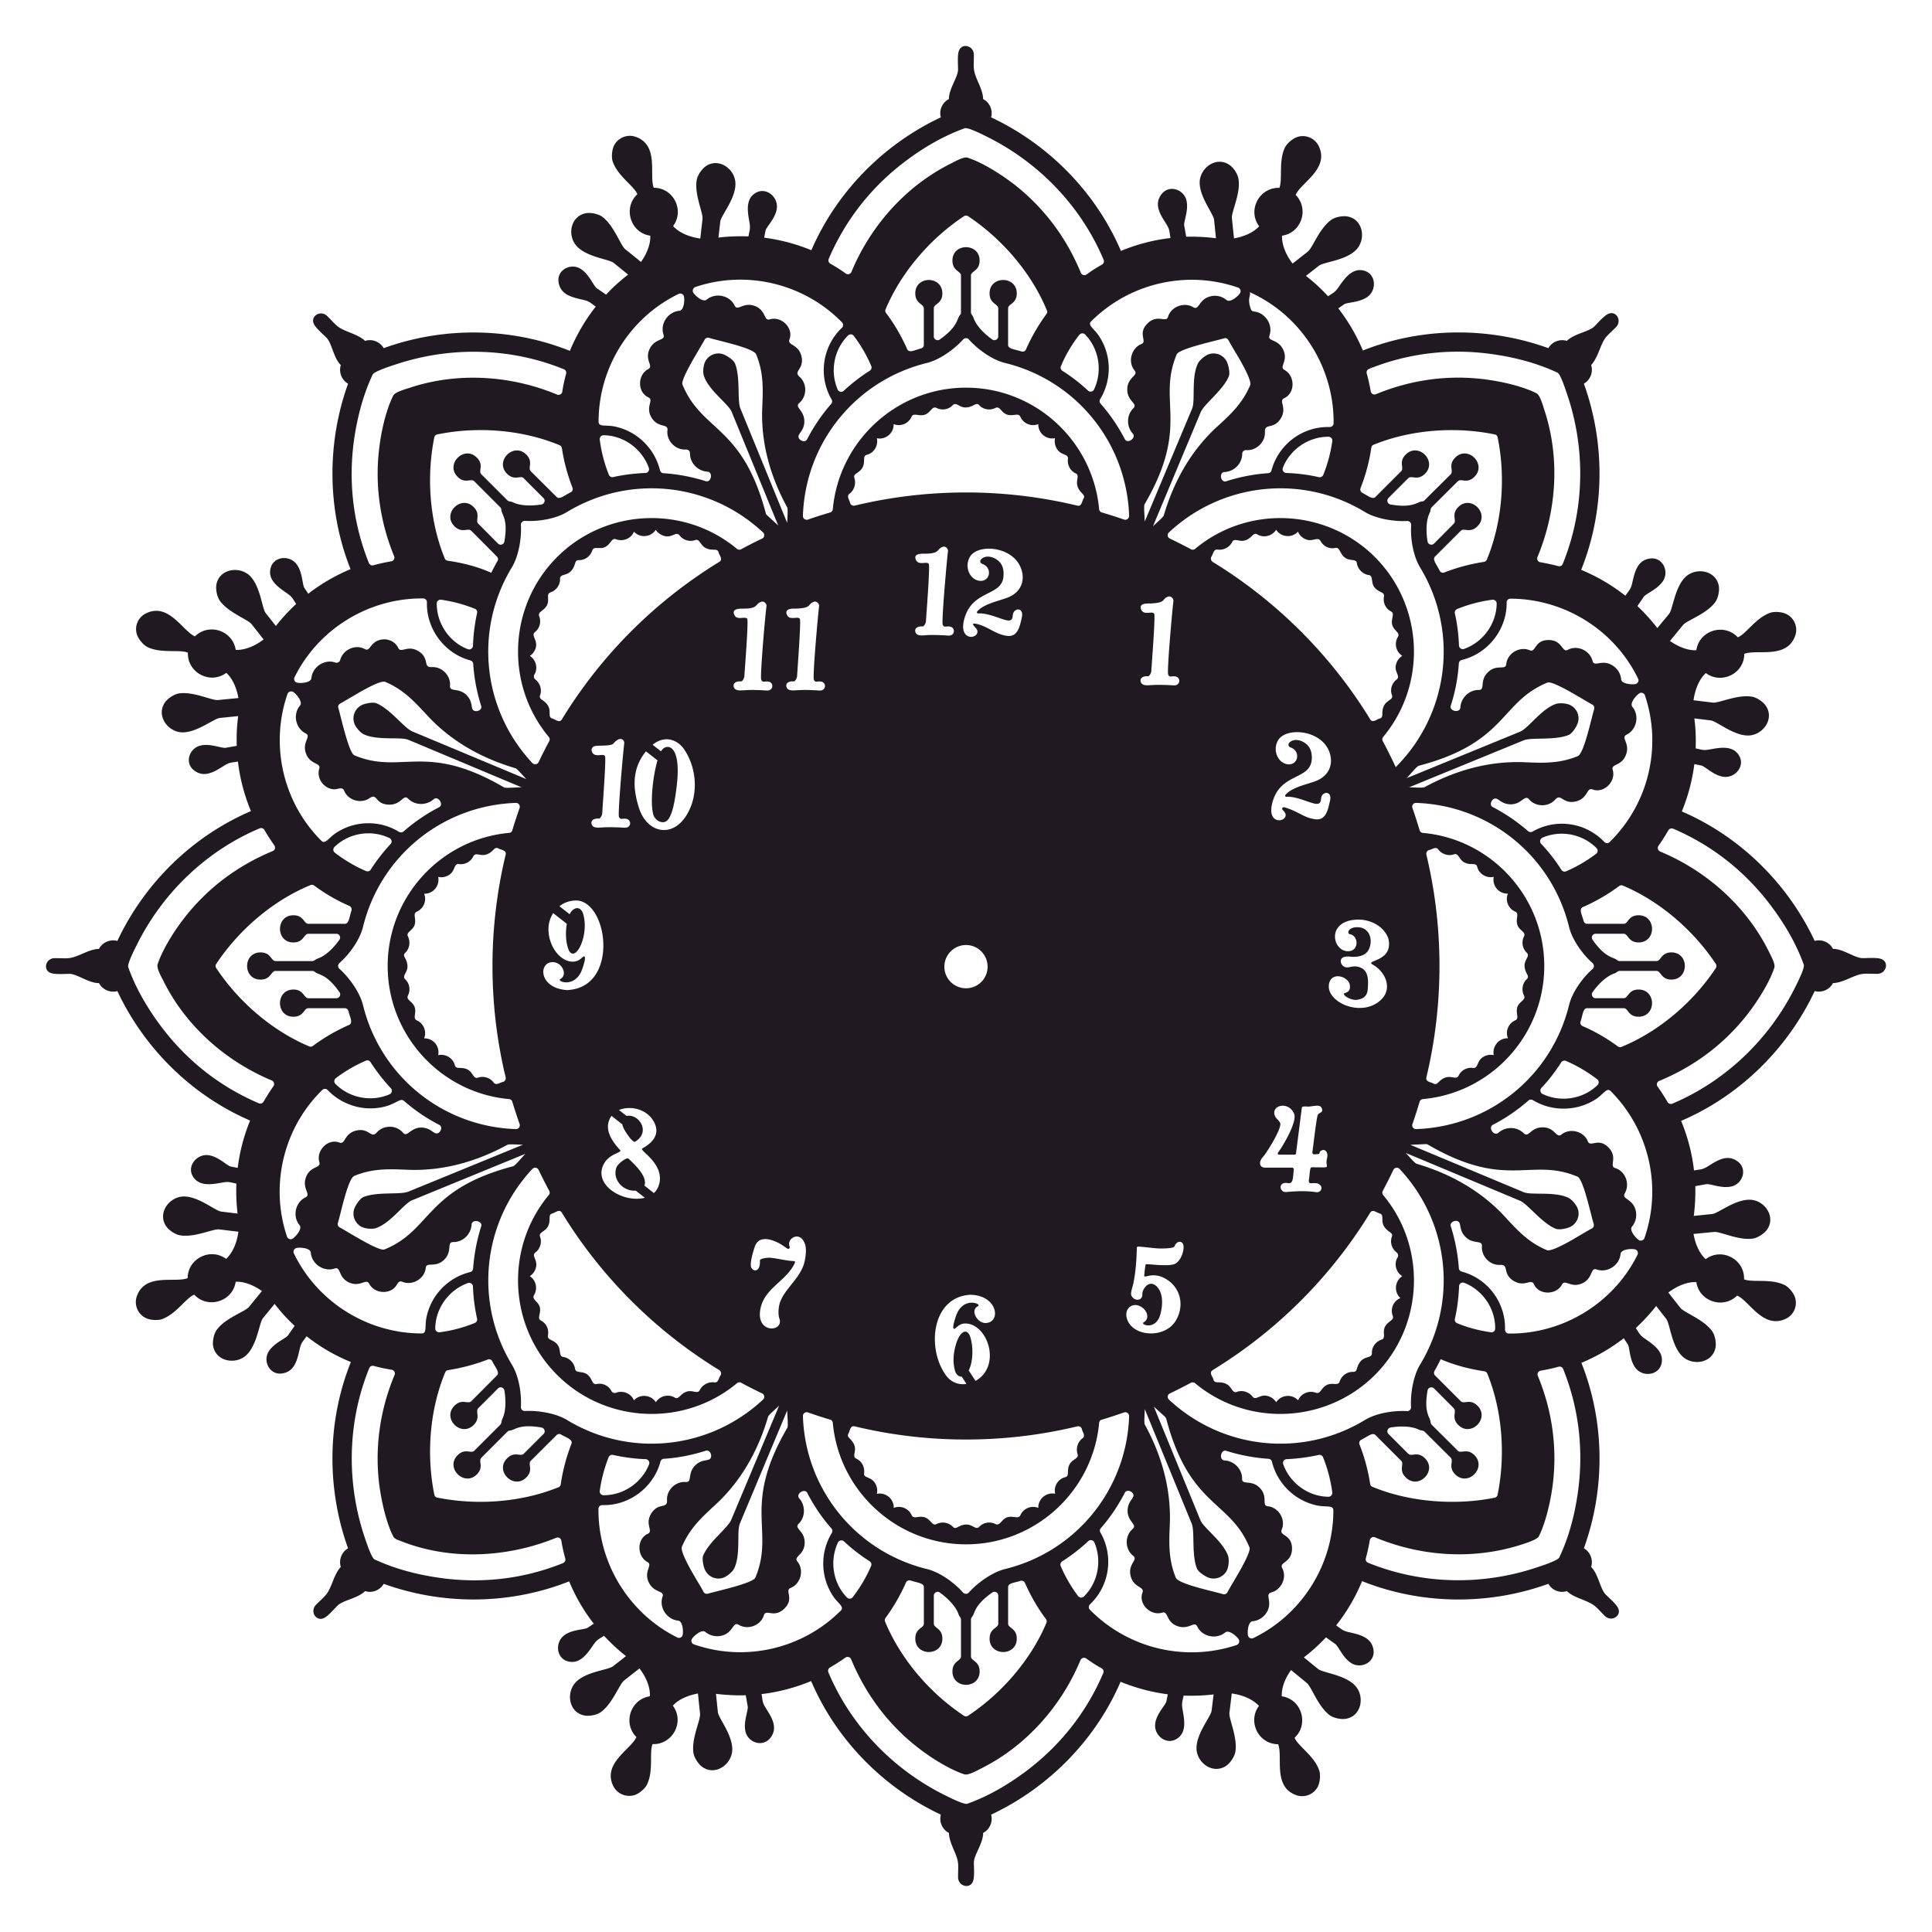 <svg width="210mm" height="210mm" viewBox="0 0 21000 21000" shape-rendering="geometricPrecision"
  text-rendering="geometricPrecision" image-rendering="optimizeQuality" fill-rule="evenodd" clip-rule="evenodd"
  xmlns="http://www.w3.org/2000/svg">
  <defs>
    <style>
      svg {
        background-color: #fff;
      }

      .bg {
        fill: #fff
      }

      .fg {
        fill: #201922;
      }
    </style>
  </defs>
  <path class="fg"
    d="M7419.499 17773.319c-6.368 24.198-34.387 36.934-57.312 25.472-527.267-261.081-862.221-811.26-857.127-1398.373 0-22.924 19.104-40.754 42.029-40.754 291.652 8.915 557.833-193.581 631.7-472.492 5.095-17.83 19.105-29.292 36.935-30.565 155.378-10.189 308.21-40.754 455.946-87.876 44.576-14.009 73.868 52.216 49.67 84.055-24.198 31.839-92.972 5.094-163.02 73.867-89.151 85.328-30.566 187.213-104.434 182.119-110.803-8.915-210.143 87.876-203.775 197.403 6.368 100.611-95.52 19.103-173.208 147.733-70.048 115.894 28.019 188.487-35.66 217.779-122.266 56.037-118.445 244.524-3.822 306.929 62.406 33.113-43.302 96.791 14.01 220.326 57.312 120.989 174.482 85.329 150.284 156.649-40.755 115.894 45.849 247.071 168.114 259.807 54.764 5.094 58.585 126.082 49.67 157.921zm226.7-471.218c-21.652-43.301-48.397-85.329-72.595-126.083-33.114-57.31-184.671-306.929-161.747-362.965 81.51-193.582 207.596-313.297 357.88-450.842 285.284-261.08 471.228-593.48 579.483-964.087 6.368-20.377 94.246-92.97 119.718-119.715l-520.9 1241.724c-35.66 86.602-241.981 238.156-304.387 387.163-15.283 38.207 2.547 123.536 20.378 159.196 35.66 73.866 120.99 109.526 197.406 82.781 40.755-14.009 99.34-62.404 118.444-100.611 73.869-150.281 25.472-401.173 62.406-489.048l514.53-1228.989c0 49.669 12.737 170.658 1.274 188.487-499.247 857.108-132.453 1114.368-347.69 1628.888-26.746 62.404-427.927 147.733-514.53 174.478-19.105 6.368-39.482-2.547-49.67-20.377zm2854.118-6560.124c-129.907 0-235.615-104.433-235.615-234.336 0-129.903 105.708-235.609 235.615-235.609 129.906 0 234.34 105.706 234.34 235.609 0 129.903-104.434 234.336-234.34 234.336zm2013.548-3444.99c3.821-61.13 45.849-597.3 31.84-625.318-19.104-35.66-112.076 22.924-141.369-45.85-31.84-73.865 75.142-66.224 98.067-66.224 185.944-7.641 118.444-50.943 197.406-75.14 28.019-8.915 58.586 22.924 54.765 49.669-12.736 95.517-71.321 761.59-57.312 797.25 15.283 38.207 40.755 12.736 81.51 21.65 59.859 14.01 50.944 100.612-20.377 96.792-77.69-5.095-155.379-7.642-234.341-3.821-39.482 1.274-113.35 16.556-126.086-39.48-8.915-47.122 44.576-59.858 80.236-56.037 15.283 1.273 35.661-36.934 35.661-53.49zm-2437.654 9758.043c-775.618-189.761-1323.262-868.57-1348.734-1662-1.273-29.292 26.746-49.669 54.765-40.754 78.962 28.018 160.472 54.763 241.982 78.961 15.283 3.82 26.745 17.829 28.02 35.659 68.773 742.488 696.654 1319.412 1448.073 1319.412 751.419 0 1378.026-576.924 1446.8-1319.412 1.273-17.83 12.736-31.839 29.292-35.659 81.51-24.198 161.746-50.943 241.983-78.961 26.745-8.915 54.764 11.462 54.764 40.754-26.745 793.43-573.116 1472.239-1350.007 1662-132.453 33.112-291.652 142.639-393.54 255.986-16.556 17.83-44.575 17.83-61.132 0-101.887-114.621-257.266-222.874-392.266-255.986zm4227.05-8149.532c-131.18-14.01-183.397-84.055-340.049-129.903-22.924-6.368-36.934 14.009-16.556 33.113 118.444 109.526-183.398 199.949-119.718-71.32 81.51-346.41 420.285-249.618 431.747-489.048 2.548-68.773-14.009-131.177-73.868-171.931-127.359-86.603-227.973 21.65-155.378 48.395 106.982 38.207 85.331 185.94-21.651 183.393-113.35-3.82-183.397-152.827-113.35-264.901 89.152-142.64 471.229-110.8 556.56 133.724 48.396 138.819-14.01 261.08-150.284 313.297-99.34 36.933-259.813 67.499-328.587 150.28-7.641 8.915 0 21.65 10.189 20.377 119.718-8.915 284.011 85.329 338.775 76.414 64.954-8.915 7.642-90.423 84.058-117.168 16.556-6.368 72.594-1.273 49.67 91.697-19.104 81.508-40.755 205.044-151.558 193.58zM7543.037 17873.93c-24.198-7.642-35.66-36.933-22.924-58.584 16.556-29.292 105.708-110.8 147.736-76.414 50.944 43.301 122.265 56.037 184.67 38.207 120.992-36.933 113.35-154.101 177.03-115.894 99.34 58.584 239.435 8.915 273.822-104.432 22.925-72.593 108.255 35.659 219.058-68.773 118.444-112.073 1.273-199.949 71.32-227.968 110.803-44.574 149.01-194.855 73.869-286.551-45.85-58.584 77.69-68.773 78.963-205.044 1.274-132.451-119.718-152.828-64.953-206.317 73.868-72.593 75.142-197.403 6.368-275.09-43.302-47.122 57.31-115.894 86.604-59.857 71.32 138.818 159.2 268.721 262.36 385.889 12.736 14.009 14.01 33.113 5.094 48.396-129.906 212.685-124.812 485.227 16.557 692.818 52.217 76.414 122.265 110.8 80.236 152.828-416.464 416.455-1037.977 560.367-1595.81 366.786zm1849.255-1861.95c8.915-64.951-25.472-129.903-84.057-156.648-49.67-22.924 1.273-77.687-20.378-142.639-26.745-78.961-92.972-85.329-64.953-132.451 16.557-28.018 17.83-87.875 67.5-76.413 790.901 191.034 1627.651 191.034 2419.825 0 22.924-5.095 45.849 8.915 49.67 31.839 6.368 31.839 43.302 71.319 6.368 98.064-52.218 38.207-73.869 109.527-53.491 170.658 17.83 50.942-56.038 52.216-87.878 114.62-34.387 66.226 5.094 124.809-47.123 137.545-78.963 19.104-127.359 101.885-108.255 179.573-95.52-19.104-187.218 56.036-183.397 154.101-75.142-30.566-161.746 5.094-194.86 78.961-21.651 48.395-75.142 2.547-142.642 22.924-63.68 20.377-77.689 98.064-127.359 73.866-58.586-29.292-131.18-19.103-177.03 29.292-36.934 39.481-71.321-26.744-142.642-24.197-86.604 2.547-108.255 63.678-145.189 24.197-45.85-48.395-119.718-58.584-177.029-29.292-48.397 24.198-61.133-50.942-126.086-72.593-64.953-22.924-122.265 24.198-143.916-24.197-33.113-73.867-119.717-109.527-194.86-78.961 3.82-98.065-89.151-173.205-183.397-152.828 10.19-44.575 0-92.97-29.292-129.903-43.302-56.037-117.17-42.028-109.53-95.518zm890.24-1062.151c-212.689-291.646-156.651-850.741 262.36-876.212h1.274c296.747 3.821 338.775 296.74 171.935 306.929-95.52 6.368-177.029-140.092-89.152-182.12 52.218-25.471-166.84-114.62-239.435 110.8-6.368 19.104-42.028 123.536-21.651 133.724 19.104 8.915 49.67-58.583 126.086-57.31 245.803 5.094 394.813 464.851 109.529 624.046l-73.869-113.347c49.67-100.612 49.67-259.807 17.831-360.418-31.84-106.98-117.171-72.594-160.473 90.423-25.472 90.423-31.84 185.94-5.094 277.636 7.641 28.019 38.207 64.952 71.321 58.584l52.217 80.235c-86.604 14.009-170.661-20.377-222.879-92.97zm4370.967-4610.299c-171.935 1.273-241.983-333.674 101.887-343.862 135.001-3.821 285.285 68.772 333.681 201.223l1.274 2.547c62.406 259.807-262.36 233.062-169.388 285.278 136.274 76.414 220.331 257.26 90.425 382.069-216.51 208.864-634.249 12.735-559.107-194.855 38.208-104.433 199.954-59.858 219.058 31.839 15.283 76.414-39.481 84.055-64.953 95.517 0 35.66 95.519 73.867 136.274 68.772 70.048-7.641 117.171-36.933 123.539-110.8 6.368-77.687 15.283-193.581-66.227-234.335-95.519-48.396-140.095 16.556-194.86-19.104-43.302-26.744-59.858-119.715 67.501-105.705 73.868 7.641 168.114-2.548 205.048-76.414 52.217-108.253 7.642-247.071-129.906-243.251-100.614 2.547-104.435 71.32-77.689 75.14 99.34 14.01 105.708 184.667-16.557 185.941zm-2236.427 3723.899c5.094 82.781-91.699 81.508-119.718 17.83-11.462-29.292 14.01-92.971 20.378-126.083 28.019-129.904 35.66-261.081 39.481-393.531 1.274-16.557 25.472-11.462 35.661-10.189 84.057 5.094 168.114 21.651 250.897 19.104 11.463-1.274 114.624-1.274 122.265-21.651 20.378-61.131 84.057-68.772 96.793-15.283 12.736 54.764-26.745 174.478-91.699 203.77-72.594 34.387-305.662-2.547-315.85 5.095-7.642 5.094-15.283 99.338-17.831 119.715-7.641 47.121 101.888-61.131 266.181 59.857 135.001 100.612 164.293 275.09 82.784 422.823-117.171 211.412-471.229 187.214-534.909-5.094-42.028-124.809 73.868-199.95 169.388-123.536 49.67 39.481 76.415 119.715 10.189 156.648-43.303 24.198 135 96.791 183.397-92.97 24.198-94.243 33.113-229.241-47.123-301.834-81.51-72.593-151.558 38.207-150.284 85.329zm1581.801-1203.518c62.406 11.462 53.491-64.951 64.953-154.101l-12.736-14.009h-300.568c-57.311 0-77.689-57.31-19.103-120.989 31.839-33.112 206.321-309.475 183.397-364.239-14.01-31.839-47.123-48.395-58.585-81.508-40.755-115.894 152.831-157.921 210.142-19.103 36.934 87.876-126.085 357.871-175.756 424.096-5.094 8.915 0 20.377 10.189 20.377h173.209c6.368 0 11.462-5.094 12.736-11.462l63.679-499.236c2.547-20.377 57.312-10.189 71.321-11.462 64.953-3.821 132.454-30.566 147.737 24.197 12.736 44.575-29.293 38.207-44.576 63.678-15.283 25.472-53.491 369.334-61.132 416.456l12.736 14.009c113.349 0 31.84-17.83 95.519-44.575 29.293-11.462 68.774 19.104 52.217 87.876-28.019 115.894 75.142 98.064-168.114 98.064-19.104 0-19.104 66.226-25.472 113.347-3.82 30.566-16.556 64.952 30.567 59.858 137.548-16.556 120.991 109.526 42.028 96.791-92.972-15.283-224.152-11.462-318.398-1.274-84.057 8.915-94.246-118.441 14.01-96.791zm-5704.417 2352.272c-579.484 542.538-1446.8 636.781-2130.718 222.873-115.897-71.319-306.936-105.706-458.493-98.064-24.2 1.273-44.576-19.104-43.303-43.301 8.916-152.828-24.198-338.768-96.793-458.483-413.917-682.63-320.945-1549.927 221.605-2129.398 20.378-21.65 54.765-15.283 67.5 10.189 36.935 76.413 75.143 152.827 115.898 227.968 7.64 15.282 6.368 33.112-5.095 45.848-477.597 574.377-439.39 1425.117 90.425 1954.919 528.54 528.529 1380.574 568.01 1954.963 90.423 12.736-11.462 30.567-12.735 45.85-5.094 75.142 40.754 150.283 78.961 227.972 115.894 25.472 11.462 30.566 47.122 10.19 66.226zm178.303-876.212c45.85 142.639-253.445 163.016-208.87-99.338 38.208-235.609 286.559-309.476 376.984-511.972 5.094-11.462-6.368-17.83-16.557-17.83-80.236-1.274-215.237-39.481-275.096-35.66-19.103 1.274-90.425 7.642-89.15 31.839 6.367 132.451-81.51 122.262-96.794 66.226-12.736-50.943 28.02-182.12 43.302-224.148 53.49-142.639 239.435-53.489 318.398 3.821 10.19 7.641 21.65 15.283 34.387 22.924 17.83 11.462 29.293-11.462 24.198-21.65-39.48-80.235 103.16-180.846 163.02-36.934 21.65 53.49 12.736 128.63 2.547 183.393-36.934 203.771-252.17 324.759-281.464 503.058-7.64 45.848-8.915 94.244 5.095 136.271zm-1417.507 1580.492c-78.963 201.223-280.19 337.494-495.427 336.221-25.472-1.274-44.576-22.924-40.755-47.122 17.83-126.083 49.67-248.345 96.793-366.786 7.64-17.83 28.019-29.292 47.122-24.198 117.17 25.471 236.888 42.028 355.333 45.848 28.019 1.274 47.122 30.566 36.934 56.037zm73.868-674.988c-53.49-81.508-171.935-92.97-238.162-20.377-31.84-75.141-118.444-110.8-193.586-82.782-19.103 7.641-40.755 0-50.943-17.83-31.84-59.857-95.52-90.423-161.746-76.414-52.218 10.189-43.302-61.131-101.888-104.432-57.311-42.027-124.812-8.915-132.453-62.404-8.915-63.679-63.68-118.442-127.36-127.357-53.49-7.641-20.377-75.14-62.405-132.45-43.303-58.584-114.624-49.669-104.435-101.885 12.736-66.226-16.557-129.904-76.415-161.743-45.85-25.471 2.547-73.867-11.463-142.639-15.283-64.952-91.698-86.602-63.68-133.724 42.03-70.046 22.925-160.469-45.85-206.317 38.209-24.198 64.955-64.952 70.049-112.074 8.915-70.046-53.49-112.074-8.915-145.186 50.943-38.207 72.595-108.253 50.943-169.384-19.103-52.216 54.765-53.49 86.605-115.894 35.66-73.867-6.368-124.81 47.123-138.819 31.84-8.915 76.415-52.216 103.16-7.641 425.38 696.639 1013.78 1283.752 1710.434 1710.395 20.378 12.736 25.472 39.481 12.736 58.584-19.104 26.745-21.651 81.508-66.227 75.14-62.406-10.188-129.906 25.472-157.925 82.782-22.925 48.395-76.416-3.821-143.916 17.83-71.321 24.198-84.057 91.696-129.906 63.678-70.048-40.754-161.747-16.556-203.775 50.943zm-119.718-2222.368c-241.982 62.404-584.578-151.554-435.568-384.616 62.406-98.065 193.586-105.706 165.567-134.998-91.7-99.338-185.944-236.883-92.972-370.607l118.444 92.97c1.273 10.189 3.82 19.104 7.64 26.745 11.464 36.933 104.436 177.025 129.908 161.743 175.755-103.159 43.302-308.203-91.7-280.184l-82.782-64.952c147.736-58.584 334.954 6.368 393.54 157.922 47.122 120.988-40.756 205.043-137.548 258.533-36.935 19.104 115.896 91.697 173.208 239.43 31.84 84.055 16.557 185.94-49.67 247.071l-103.161-81.508c38.208-98.064-110.802-234.335-173.208-292.919-20.378-17.83-115.897 56.036-129.907 94.243-50.943 133.724 75.142 266.175 211.416 253.439l-1.273 1.274zm-219.057-4021.913c-78.963-5.094-156.652-7.641-235.615-3.821-39.481 1.274-113.35 16.557-124.812-39.48-10.19-47.122 43.302-59.858 80.236-56.037 14.01 1.274 34.387-36.933 35.66-53.49 2.548-61.131 44.577-597.301 30.567-625.32-17.83-35.66-110.802 22.925-141.368-45.847-11.463-25.472-1.274-53.49 28.019-62.405 43.302-12.736 177.029 3.82 205.048-29.292 76.415-90.423 122.265-35.66 117.17 0-12.736 95.517-71.32 761.59-57.311 797.25 15.283 38.208 42.028 12.736 81.51 21.65 59.858 14.01 50.943 100.613-19.104 96.792zM8100.87 7502.032c-39.48 1.273-114.623 15.283-126.085-39.481-8.915-47.122 43.302-59.857 80.236-56.036 15.283 1.273 34.387-36.934 35.66-53.49 3.82-61.131 45.85-597.301 31.84-625.32-19.103-35.66-112.076 22.924-141.368-45.848-29.293-67.5 56.038-66.225 96.793-66.225 174.48 0 123.538-52.216 198.68-75.14 28.02-8.915 58.585 22.924 54.764 48.395-14.01 96.79-71.32 762.864-57.312 798.524 15.284 38.207 40.755 12.736 81.51 21.65 59.86 14.01 49.67 100.612-20.377 96.79-77.69-5.093-156.652-8.913-234.34-3.82zm571.843 0c-39.482 1.273-113.35 15.283-124.812-39.481-10.19-47.122 43.302-59.857 80.236-56.036 14.01 1.273 34.387-36.934 35.66-53.49 2.548-61.131 44.576-597.301 30.567-625.32-17.83-35.66-112.076 22.924-141.37-45.848-30.565-73.867 71.322-66.225 98.068-66.225 185.944-7.642 119.717-50.943 198.68-75.14 26.745-8.915 57.312 22.924 53.49 48.395-12.735 96.79-71.32 762.864-57.311 798.524 15.283 38.207 42.03 12.736 81.51 21.65 59.86 14.01 50.944 100.612-19.104 96.79-78.963-5.093-156.652-8.913-235.614-3.82zm1400.95-598.575c-39.481 2.547-113.35 16.556-124.812-38.207-10.188-47.122 43.303-59.857 80.237-56.037 14.009 1.274 34.387-36.933 35.66-54.763 2.547-59.857 45.85-596.027 30.566-624.046-17.83-35.66-110.802 22.924-140.095-45.848-29.292-67.5 54.765-66.225 96.793-66.225 174.482 0 123.539-52.217 198.681-75.141 28.019-8.915 57.311 22.924 53.491 48.396-12.736 96.79-71.322 762.864-57.312 798.524 15.283 36.933 42.028 11.462 82.783 21.65 58.586 14.01 49.67 100.612-20.377 96.79-78.963-5.093-156.652-8.914-235.615-5.093zm880.052 8.915c-129.906-12.736-216.51-105.706-341.322-131.177-84.057-16.556 3.82 43.3 10.188 70.046 24.199 95.517-199.953 124.809-145.189-106.98 81.51-346.41 420.285-250.891 430.474-489.048 3.821-70.046-12.736-131.177-72.595-171.931-127.359-86.602-229.246 21.65-155.378 47.122 105.708 38.207 85.331 185.94-21.651 183.393-113.35-2.547-183.397-151.554-113.35-264.901 89.152-142.64 471.229-110.8 555.286 134.998 48.397 138.818-14.009 261.08-149.01 312.023-99.34 38.207-259.813 67.499-329.86 151.554-6.368 8.915 0 21.65 11.462 20.377 118.444-8.915 285.285 84.055 337.502 76.414 64.953-8.915 7.641-90.423 84.057-118.442 17.83-5.094 72.595 0 50.944 92.97-19.104 81.508-40.755 203.77-151.558 193.582zm-4149.36 11088.915l-140.096 109.527c-52.217 42.027-286.558 56.036-402.455 170.657-113.35 113.347-80.236 334.947 92.972 365.513 49.67 8.915 129.907-5.094 171.935-34.386 131.18-90.423 203.775-305.656 258.54-347.683l165.566-129.904c63.68 82.782 118.444 194.856 113.35 303.108-207.596 29.292-299.294 290.373-146.463 443.2-58.585 133.725-371.89 284.005-252.171 531.076 42.028 86.603 143.915 128.63 235.614 98.065 47.123-16.557 109.529-67.499 131.18-113.347 73.868-149.007 22.925-352.778 61.132-439.38 216.51 7.642 351.512-240.703 220.332-417.729 67.5-75.14 175.755-114.62 272.548-132.45l22.925 221.6c6.368 68.772-96.793 269.995-71.321 427.917 8.915 49.669 53.49 118.442 94.246 147.733 142.642 103.159 324.766-26.744 327.313-187.213 2.547-161.743-149.01-341.315-156.652-407.541l-20.378-198.675c108.256 12.735 216.51 19.103 323.493 15.282l21.65 122.262c6.369 45.849-49.67 168.111-24.197 273.816 29.292 119.715 187.217 171.932 268.727 68.773 85.33-106.979 21.65-215.232-42.028-315.844-47.123-73.866-36.935-76.414-52.218-161.742 184.67-21.651 366.795-70.046 538.73-141.366 272.548 636.782 783.258 1157.669 1409.865 1451.862-20.377 77.688 15.284 161.743 87.878 198.676 1.274 63.678 30.566 131.177 54.765 188.488 59.858 138.818 44.575 146.459 44.575 291.645 0 104.433 138.822 136.272 165.567 35.66 14.01-52.216 6.368-137.545 6.368-193.581 0-84.056 101.888-208.865 100.614-322.212 71.321-36.933 108.255-120.988 86.604-198.676 624.06-292.919 1134.77-811.26 1407.319-1444.22 164.293 67.498 337.502 113.347 513.257 136.271l-15.283 77.687c-11.462 43.301-113.349 138.819-122.265 249.619-10.188 119.715 118.445 225.42 230.521 159.195s89.151-198.676 70.047-306.929c-15.283-84.055-7.641-82.781 8.915-165.563 108.256 3.821 217.784 0 326.04-12.736l-21.651 175.752c-7.642 66.225-163.02 243.251-164.294 406.267-1.273 160.469 179.577 292.919 324.766 192.308 40.755-28.019 86.604-95.517 96.793-145.186 29.293-157.922-71.321-360.419-63.679-429.191l25.471-210.138c103.161 14.009 221.605 54.763 295.474 134.998-126.086 168.11-6.368 416.455 208.869 416.455 53.491 136.271-61.133 463.577 197.406 554 91.699 31.839 193.586-10.189 235.615-96.791 21.651-45.848 29.292-126.083 12.736-173.205-52.218-156.648-233.068-266.174-267.455-354.05 157.926-146.46 78.963-419.003-138.821-450.842-5.094-100.611 43.302-206.317 100.614-285.278l170.661 140.092c53.491 43.301 122.265 258.534 252.171 352.777 42.029 29.292 120.991 45.848 171.935 36.934 173.208-28.019 210.143-248.345 99.34-362.966-113.349-117.168-347.69-136.271-399.908-178.299l-155.378-126.083c86.604-66.225 166.841-138.818 240.709-217.779l100.614 71.32c36.934 28.018 84.057 154.101 177.029 210.138 105.708 63.678 254.718-10.189 239.435-140.092-16.556-136.272-137.548-168.111-254.718-194.856-84.057-19.103-78.963-26.744-151.557-76.413 115.896-147.734 211.416-309.476 281.463-481.407 644.438 257.259 1372.932 264.901 2025.011 29.292 39.481 70.046 124.812 104.432 201.227 78.961 45.85 44.574 114.624 71.319 173.209 94.243 140.095 56.037 135.001 72.593 238.161 174.478 72.595 73.867 193.586-1.273 141.369-91.696-26.745-45.848-92.972-101.885-132.453-141.366-58.586-59.857-76.416-217.779-156.652-298.013 24.198-77.688-8.915-163.017-78.963-202.497 234.341-648.244 227.973-1375.448-26.745-2016.051 164.293-68.772 319.671-157.921 459.766-267.448l44.576 66.225c22.925 39.481 17.83 178.299 89.151 263.628 77.69 91.697 243.256 75.14 276.37-50.943 31.84-126.082-78.963-203.77-168.114-266.174-70.048-48.396-63.68-53.49-110.803-123.536 80.237-73.867 154.105-154.101 221.605-239.43l109.529 140.092c40.755 52.216 56.038 286.552 170.661 402.446 112.076 113.347 333.681 80.235 365.521-92.97 8.915-49.669-6.368-129.903-34.387-171.931-90.425-131.177-305.662-203.77-348.964-258.533l-129.906-165.564c84.057-63.678 196.133-118.441 304.388-113.347 29.293 207.591 290.379 298.014 443.21 146.46 133.727 57.31 282.737 370.607 531.088 250.892 86.604-42.028 128.632-142.639 96.793-234.336-15.283-47.121-67.501-109.526-112.076-131.177-149.011-73.866-352.785-24.197-440.663-62.404 8.915-215.232-240.709-350.23-416.465-219.053-75.141-67.499-115.896-177.025-132.453-273.816l221.605-21.651c68.774-7.641 270.001 96.791 427.927 71.32 49.67-8.915 117.17-53.49 147.736-94.244 103.161-142.639-26.745-326.032-187.218-327.306-163.019-2.547-341.322 149.007-408.823 155.375l-198.68 20.377c14.01-106.979 19.104-215.232 16.557-323.485l120.991-21.651c47.123-5.094 168.114 50.943 275.096 24.198 118.444-29.292 171.935-185.94 68.774-267.448-108.256-85.329-215.237-21.651-315.851 42.027-73.868 45.849-76.415 36.934-163.02 52.217-21.651-185.941-68.774-366.787-140.095-538.718 636.796-272.542 1157.695-784.515 1451.895-1411.108 77.689 21.651 161.746-15.283 198.68-86.602 62.406-1.274 129.906-30.566 188.492-56.037 137.547-59.857 146.463-44.575 291.652-44.575 104.435 0 135.001-137.544 35.661-164.289-52.218-14.009-137.548-6.368-193.586-6.368-85.331 0-210.143-101.885-322.219-100.612-36.934-71.319-120.991-108.252-198.68-86.602-292.926-624.046-811.278-1134.745-1444.253-1407.287 67.5-164.29 113.349-337.495 136.274-514.52l76.416 15.283c44.575 11.462 138.821 114.62 250.897 123.536 119.718 8.915 225.426-118.442 159.199-230.515-66.227-112.074-199.954-89.15-306.936-70.046-84.057 15.282-82.783 7.64-165.566-8.915 3.82-109.527 0-217.78-14.01-326.033l177.029 21.65c66.227 7.642 243.256 163.017 405.002 164.29 160.473 0 294.2-179.572 193.586-324.758-29.292-42.027-95.519-87.876-146.463-96.791-156.651-29.292-360.426 71.32-429.2 63.678l-208.869-25.471c14.009-104.432 54.764-222.873 133.727-295.466 169.388 126.082 417.738 6.367 417.738-208.865 136.274-53.49 463.587 61.13 554.012-198.676 31.84-90.423-10.188-192.308-96.793-234.335-45.849-22.924-126.085-29.292-173.208-14.01-157.925 53.49-266.181 233.063-354.058 267.449-147.737-157.922-419.012-77.688-450.852 140.092-100.614 5.094-206.322-44.575-286.558-100.612l140.095-171.931c43.302-53.49 259.813-120.988 352.785-252.165 30.566-40.754 45.849-120.99 38.208-170.658-28.019-173.204-248.351-211.411-364.247-99.338-115.897 113.347-135.001 347.683-177.03 399.899l-127.359 154.1c-66.227-85.328-138.821-165.562-216.51-239.43l70.047-101.884c29.293-36.933 154.105-82.781 211.416-175.751 63.68-105.706-10.188-254.713-140.095-239.43-137.548 15.282-168.114 137.544-194.859 253.439-19.104 85.328-28.019 80.234-77.689 151.554-146.463-115.894-308.21-210.138-480.144-281.458 257.265-641.876 263.633-1372.9 29.292-2023.692 70.048-39.48 103.161-124.81 78.963-202.496 43.302-45.848 70.047-113.347 94.246-171.931 54.764-140.092 71.321-134.998 174.482-238.156 73.868-73.867-1.274-193.582-91.699-141.366-47.123 26.745-101.887 91.697-141.369 131.177-59.858 59.858-219.057 77.687-299.294 157.922-76.415-24.198-161.746 8.915-201.227 78.96-648.258-234.335-1375.479-229.24-2016.096 25.472-68.774-164.29-159.199-318.39-267.454-458.483l64.953-44.574c39.482-22.924 179.577-17.83 263.634-89.15 91.698-78.96 76.415-243.25-49.67-276.363-124.812-31.84-205.049 78.96-267.455 168.11-48.396 70.046-53.49 63.679-122.264 110.8-73.869-80.234-154.105-154.1-240.709-221.6l140.095-109.526c52.217-42.028 287.832-56.037 402.455-170.658 114.623-113.347 81.51-334.947-91.699-365.512-49.67-8.915-129.906 5.094-171.935 34.386-132.453 90.423-205.048 305.655-258.539 347.683l-165.567 129.903c-63.679-82.781-118.444-194.855-114.623-303.108 208.869-29.292 299.294-290.372 147.737-443.2 57.311-133.724 370.615-284.004 250.897-531.076-42.028-86.602-142.642-128.63-234.34-98.064-48.397 16.556-109.529 67.499-132.454 113.347-72.595 149.007-22.925 352.777-61.132 439.38-215.237-7.642-351.512 240.703-219.058 417.728-68.774 73.867-177.029 114.62-273.822 131.177l-22.925-220.326c-6.368-68.773 98.067-269.996 71.321-427.918-7.641-49.67-52.217-118.44-94.246-147.733-142.642-103.16-324.766 26.745-327.313 187.214-1.273 161.742 150.284 341.315 156.652 407.54l20.378 199.95c-106.982-14.01-215.237-19.104-323.493-16.557l-21.651-122.262c-6.368-45.848 50.944-166.837 24.198-273.816-29.292-119.715-187.218-171.93-268.727-68.772-85.331 106.979-21.651 215.232 43.302 315.843 45.849 73.867 36.934 76.414 52.217 163.016-185.944 21.65-366.794 68.773-538.729 140.092-272.549-636.781-784.533-1157.67-1411.14-1451.862 21.651-77.687-15.283-161.742-86.604-198.676-1.274-63.678-30.566-131.177-56.038-188.487-59.859-138.818-44.576-146.46-44.576-291.646 0-104.432-137.548-136.271-165.567-35.66-14.009 52.216-6.368 137.545-6.368 193.582 0 84.055-100.613 210.138-99.34 322.21-72.594 36.935-109.529 120.99-87.878 198.677-624.06 292.92-1133.496 811.26-1407.318 1444.22-164.294-67.498-336.228-113.346-513.258-136.27l15.283-77.688c11.463-43.3 114.624-138.818 123.54-249.618 8.914-119.715-118.445-225.42-231.795-159.195-109.528 64.95-87.877 199.949-68.773 306.928 14.009 84.055 6.368 82.782-8.916 165.564-109.528-3.821-217.784 0-326.04 12.735l20.378-175.752c8.916-66.225 164.294-243.25 164.294-406.266 1.273-160.47-179.577-292.92-323.492-192.308-42.03 29.292-87.878 95.517-96.793 146.46-29.293 156.648 71.32 360.418 62.406 427.917l-24.2 210.138c-104.433-14.01-222.877-54.764-295.472-134.998 126.086-168.11 6.368-416.455-210.143-416.455-53.49-136.271 62.406-463.577-197.406-554-91.7-31.84-192.313 10.188-235.615 96.79-21.65 45.849-29.292 126.083-12.736 173.205 53.49 156.648 233.068 266.175 267.455 354.05-157.926 146.46-77.69 419.003 140.095 450.842 5.094 100.612-44.576 206.317-100.614 285.278l-171.935-138.818c-53.49-44.575-122.265-261.08-252.171-354.05-40.755-29.293-120.991-45.85-170.661-36.934-174.482 28.019-211.417 248.345-99.34 362.966 113.35 117.167 347.69 136.27 398.634 178.298l155.378 126.083c-85.33 66.226-165.567 138.819-239.435 217.78l-101.888-70.046c-36.934-29.292-84.057-155.375-177.03-211.412-104.433-63.678-253.444 10.189-238.161 140.092 15.283 136.27 136.275 168.11 253.445 194.855 85.33 19.104 80.236 26.745 151.558 76.414-115.897 147.733-210.143 309.476-281.464 481.407-641.89-257.26-1374.206-264.901-2023.737-29.292-40.755-70.046-126.086-104.432-202.501-78.961-45.85-43.301-114.624-71.32-173.21-94.244-140.094-56.037-133.726-72.593-236.887-174.478-73.868-73.867-193.586 1.274-142.642 91.697 28.019 47.122 92.972 101.885 132.453 141.365 61.133 61.13 76.416 220.327 156.652 298.014-24.198 77.687 8.915 163.016 78.963 202.496-233.067 648.244-227.973 1375.45 26.745 2016.05-164.293 68.773-318.398 157.923-459.766 267.449l-43.302-66.225c-22.925-39.481-17.83-178.3-90.425-263.628-77.69-91.696-243.256-75.14-275.096 50.943-33.114 126.083 77.689 203.77 166.84 266.175 70.048 48.395 64.953 53.489 110.803 123.535-78.963 73.867-154.105 154.1-220.332 239.43l-110.802-140.092c-40.755-52.216-56.038-286.552-169.388-402.446-113.35-113.347-334.954-80.234-366.794 92.97-8.915 49.669 6.368 129.904 35.66 171.93 90.426 131.178 305.662 205.045 347.69 258.535l129.907 165.563c-82.783 63.678-196.133 118.44-303.114 113.347-30.567-207.591-290.38-298.014-443.21-146.46-133.727-58.584-284.011-370.607-531.088-250.892-87.878 42.028-129.906 142.639-98.067 234.336 16.557 47.122 67.5 109.526 113.35 132.45 149.01 72.594 352.785 22.925 439.39 61.132-7.642 215.232 240.708 350.229 417.737 219.052 73.869 67.499 114.623 177.026 131.18 273.816l-220.331 21.65c-68.774 7.642-270.002-96.79-427.927-71.318-50.944 8.914-118.444 53.489-147.737 94.243-103.16 142.639 26.746 326.032 187.218 328.58 161.747 1.273 341.323-150.281 407.55-156.65l198.68-20.376c-14.01 106.98-19.104 215.232-15.283 323.485l-122.265 21.65c-45.85 5.095-168.114-50.942-273.822-24.197-119.718 29.292-173.21 185.94-70.048 267.448 108.256 85.329 216.51 21.65 317.125-42.027 73.868-47.122 76.415-36.933 161.746-52.216 21.65 185.94 70.047 366.786 141.368 538.717-636.795 272.543-1157.694 784.515-1451.894 1411.108-77.69-21.65-163.02 15.283-199.954 86.602-62.406 1.274-129.906 30.566-187.218 56.037-138.821 59.858-146.463 44.575-292.926 44.575-103.16 0-135 137.545-34.387 164.29 52.217 14.009 137.548 6.367 192.312 6.367 85.33 0 210.143 101.885 322.22 100.612 38.207 71.319 122.264 108.253 199.953 86.602 292.926 624.046 810.004 1134.745 1442.98 1407.288-67.501 164.289-113.35 337.494-135.001 514.519l-77.69-15.283c-44.575-12.735-138.821-114.62-249.623-123.535-119.718-8.915-225.426 118.441-160.473 230.515 66.227 110.8 201.228 89.149 308.21 70.046 84.056-15.283 82.783-7.642 165.566 8.915-5.094 109.526 0 217.779 12.736 326.032l-177.03-21.651c-66.226-7.641-241.982-163.016-405.001-164.289-160.473 0-292.926 180.846-193.586 324.758 29.292 42.028 96.793 87.876 146.463 96.791 157.925 29.292 360.426-71.32 429.2-63.678l208.87 25.471c-14.01 104.432-54.765 222.874-133.728 295.467-168.114-126.083-416.464-6.368-417.738 208.864-135 54.763-462.314-61.131-552.74 197.402-31.84 91.697 10.19 193.582 96.794 235.61 44.576 22.924 124.812 29.292 173.209 14.009 156.65-53.49 264.907-233.062 354.058-267.448 146.463 157.921 417.738 77.687 450.852-140.092 100.613-5.095 205.048 44.574 285.284 100.611l-140.095 171.931c-43.302 53.49-259.813 120.989-352.785 252.166-29.292 40.754-45.85 120.988-38.208 170.657 28.02 173.205 249.624 211.412 364.248 99.338 117.17-113.347 136.274-347.683 178.302-399.899l126.086-154.101c66.227 85.329 138.82 165.563 217.784 238.156l-71.321 103.159c-28.02 36.933-154.105 82.782-211.416 177.025-63.68 104.432 10.189 253.439 141.368 238.157 136.275-16.557 166.84-136.272 193.586-253.439 19.104-85.329 28.02-80.235 77.69-151.554 146.463 115.894 308.209 210.137 481.417 280.183-258.54 643.15-264.907 1374.175-30.566 2024.966-70.048 39.48-103.161 126.083-78.963 202.497-43.302 45.848-70.047 113.347-92.972 171.931-56.038 140.092-72.595 134.997-175.756 238.156-72.594 73.867 2.548 193.582 92.973 141.365 45.849-26.744 100.613-91.696 140.095-131.177 59.858-59.857 220.33-77.687 299.294-157.921 76.415 25.471 163.02-8.915 202.5-78.961 648.259 234.335 1374.206 227.967 2016.096-26.745 67.5 164.29 157.926 319.664 267.455 459.756l-66.227 44.575c-39.482 22.924-179.577 17.83-263.634 89.149-91.698 78.961-76.415 243.251 49.67 276.364 127.36 33.112 205.049-77.688 267.455-168.111 48.396-70.046 53.49-63.678 123.538-110.8 73.868 80.235 154.105 154.101 239.435 221.6zm2401.993-636.781c-154.105-157.922-191.04-401.173-98.067-598.575 12.736-24.198 45.85-30.566 66.227-11.462 85.33 80.234 178.303 152.827 277.643 215.232 17.83 11.462 24.198 33.113 16.556 50.942-52.217 122.263-119.717 235.61-199.953 340.042-15.284 20.377-44.576 21.65-62.406 3.821zm3508.744-788.336c16.557-387.163-86.604-753.95-271.275-1091.444-11.462-19.103 0-133.724-1.273-169.384l510.71 1245.545c35.661 86.602-3.821 338.768 57.312 489.048 16.556 38.207 89.151 85.329 127.359 99.338 77.689 26.745 163.02-8.915 198.68-81.508 17.83-38.207 25.472-114.62 12.736-154.101-54.764-159.195-266.181-303.108-301.841-390.984l-505.616-1232.809 122.265 110.8c6.368 6.368 10.189 12.736 12.736 21.651 252.171 958.993 692.834 881.305 904.25 1397.098 25.472 61.132-198.681 407.541-239.435 487.775-10.189 17.83-30.567 26.745-49.671 20.377-101.887-31.839-482.691-108.253-511.983-179.572-78.963-194.855-73.869-368.06-64.954-571.83zm2120.53-1141.113c-682.645 413.908-1549.961 319.665-2130.718-222.873-20.378-19.104-15.283-54.764 11.462-66.226 76.416-36.933 152.831-75.14 227.973-115.894 15.283-7.641 31.84-6.368 45.849 5.094 573.116 477.587 1425.149 438.106 1954.963-90.423 528.541-529.802 568.022-1380.542 89.152-1954.919-10.189-12.736-12.736-30.566-3.821-45.848 39.481-75.141 78.963-151.555 114.623-227.968 12.736-25.472 48.397-31.839 67.501-10.189 542.55 579.471 636.795 1446.768 221.605 2129.398-70.048 117.168-105.709 306.929-96.793 459.756 1.273 24.198-19.104 44.575-43.303 43.301-152.831-8.915-340.049 24.198-458.493 96.791zm-413.917-380.795c-62.406 30.565-68.774 103.158-118.444 84.055-76.415-28.018-161.746 7.641-193.586 82.782-66.227-72.593-184.671-61.131-238.161 20.377-24.199-38.207-64.954-64.952-112.076-71.32-70.048-8.915-112.077 54.763-145.19 10.189-39.481-50.943-109.529-73.867-170.661-50.943-50.944 17.83-52.217-56.037-114.623-86.602-73.869-36.934-124.812 5.094-138.822-47.122-8.915-31.839-52.217-76.414-8.915-103.159 697.928-426.643 1285.054-1013.756 1711.707-1710.395 26.746-43.301 70.048-1.274 103.161 7.641 52.217 14.009 11.462 75.14 45.849 136.272 39.482 71.319 105.708 66.225 86.605 117.167-21.652 61.131 0 131.177 52.217 170.658 16.556 12.735 21.651 35.66 10.189 53.489-42.029 68.773-17.831 161.743 50.943 203.771-81.51 53.489-92.972 171.931-20.377 238.156-76.416 31.839-112.076 117.168-82.784 193.582 19.104 48.395-50.943 54.763-84.057 117.167-31.84 59.858 14.01 124.81-38.208 141.366-62.406 20.377-106.981 80.234-104.434 146.46 1.274 54.763-68.774 31.839-118.444 84.055-58.585 63.678-30.566 120.988-85.331 119.715-66.226-2.547-126.085 42.027-146.463 104.432-16.556 52.216-78.962 7.641-140.095 38.207zm1784.302-573.104c-126.086-17.83-249.624-49.669-366.794-98.064-19.104-7.641-29.293-26.745-25.472-47.122 26.745-117.168 40.755-235.609 45.849-355.324 0-28.018 29.293-47.122 56.038-36.933 201.228 78.961 338.776 280.184 336.228 497.963 0 24.198-21.651 43.301-45.849 39.48zm152.831-28.018c8.915-292.92-187.218-556.547-471.229-631.687-17.83-5.095-29.292-19.104-30.566-36.934-11.462-155.374-40.755-308.202-87.878-455.935-14.009-44.575 52.217-73.867 84.057-49.669 30.566 24.197 5.095 92.97 73.868 163.016 85.331 89.149 187.218 30.565 180.85 104.432-7.641 110.8 87.878 208.864 198.681 202.497 100.614-5.095 19.104 96.79 146.463 174.478 120.991 72.593 189.765-30.566 219.058 34.386 56.038 123.536 244.529 119.715 305.662 5.094 34.387-63.678 98.066 43.301 221.604-14.009 119.718-57.31 84.058-174.478 155.379-150.281 117.17 40.754 248.35-45.848 259.812-168.11 5.095-54.763 126.086-59.857 159.199-49.669 24.199 6.368 35.661 34.386 25.472 57.31-261.086 527.256-811.278 863.476-1399.677 857.109-22.925 0-40.755-19.104-40.755-42.028zm454.672-864.749c-194.859-81.509-313.303-207.591-450.851-357.872-261.086-285.278-594.767-471.218-964.109-580.745-21.651-5.094-92.972-92.97-119.718-118.441l1241.752 519.614c86.604 36.933 236.888 241.977 387.172 304.381 36.934 16.557 122.265-1.273 159.199-19.103 73.868-35.66 109.529-120.989 82.783-197.402-14.009-40.754-62.406-99.338-100.613-118.442-150.284-73.866-402.455-25.471-489.059-62.404l-1230.29-514.52 165.567-7.641c8.915-1.274 16.557 1.273 24.198 5.094 855.854 499.237 1114.393 133.724 1627.65 348.956 63.68 26.745 147.737 427.918 175.756 514.52 5.094 19.103-2.547 39.48-20.378 48.395-43.302 22.924-85.33 49.669-126.085 72.593-57.312 34.387-306.936 185.941-362.974 163.017zm846.939-617.679c58.585-99.338 8.915-239.43-103.161-273.816-71.321-21.65 30.566-113.347-70.048-220.326-112.076-119.715-198.68 0-227.973-70.046-43.302-110.8-193.586-149.007-286.558-75.14-57.311 47.121-68.774-77.688-203.774-77.688-133.728-1.273-152.831 118.442-206.322 64.952-73.869-75.14-197.407-75.14-275.096-6.368-48.397 43.301-117.171-57.31-59.859-86.602 138.822-71.32 268.728-160.469 385.898-263.628 14.01-11.462 33.114-12.735 48.397-3.82 211.416 128.629 487.785 122.262 692.834-16.557 76.415-52.216 110.802-123.535 152.831-81.508 416.464 417.729 560.38 1039.228 366.794 1597.049-7.641 24.197-36.934 34.386-58.585 22.924-29.293-16.557-112.076-106.98-76.416-147.734 42.029-50.942 56.038-120.988 36.934-185.94-35.66-119.715-152.83-112.073-115.896-175.752zm-8035.09 4615.394c87.878-119.715 161.746-248.345 221.605-383.343 8.915-20.377 30.566-29.292 50.944-22.924 78.962 25.471 143.916 26.745 143.916 72.593v396.078c0 49.669-92.973 48.396-92.973 163.016 0 193.582 294.2 193.582 294.2 0 0-114.62-92.972-113.347-92.972-163.016v-304.381c0-33.113 38.208-53.49 64.953-34.387 87.878 63.679 175.756 151.554 205.048 239.43 6.368 20.377 25.472 33.113 25.472 56.037v399.899c0 49.669-92.972 48.395-92.972 163.016 0 193.582 295.473 193.582 295.473 0 0-114.621-94.246-113.347-94.246-163.016v-399.899c0-11.462 3.821-20.377 10.189-28.018 38.208-43.302 15.283-122.262 221.605-267.449 26.746-19.103 64.953 1.274 64.953 33.113v305.655c0 49.669-94.245 48.396-94.245 163.016 0 193.582 295.473 193.582 295.473 0 0-114.62-94.246-113.347-94.246-163.016v-396.078c0-45.848 66.227-47.122 132.454-68.772 20.377-6.368 42.028 2.547 50.943 22.924 61.133 138.818 137.548 271.269 227.973 392.257 8.915 12.736 10.189 26.745 5.094 40.754-169.387 402.446-486.512 767.959-852.032 1009.936-14.01 8.915-30.567 8.915-44.576 0-369.342-244.524-687.74-615.131-857.127-1022.671-5.095-14.01-3.82-29.292 5.094-40.754zm-3414.5-1891.242c-54.763 141.366-94.244 289.099-115.895 439.379-2.547 15.283-11.463 26.745-25.472 31.84-405.002 164.289-886.42 198.675-1316.894 112.073-16.557-2.547-28.02-15.283-31.84-31.839-87.878-434.285-50.943-922.06 118.444-1329.6 5.095-12.736 16.557-22.924 31.84-24.198 146.463-22.924 290.379-61.131 429.2-114.62 19.104-8.915 42.029 0 50.944 19.103 38.208 75.14 82.784 122.262 49.67 154.101l-278.916 280.184c-35.66 34.386-101.888-31.839-182.124 48.396-137.548 137.544 71.32 346.409 208.87 208.864 80.235-80.235 14.009-146.46 49.67-182.12l215.236-215.232c22.925-22.924 63.68-10.188 68.774 22.924 17.83 106.98 17.83 230.515-24.198 313.297-8.915 19.103-5.094 43.301-20.378 58.584l-282.737 282.731c-35.66 35.66-100.614-31.839-180.85 48.395-137.548 137.545 71.32 346.409 208.869 208.865 80.236-80.235 12.736-145.187 48.396-180.846l282.738-282.731c7.64-7.642 16.557-11.462 26.745-12.736 57.312-3.821 96.793-76.414 345.144-33.113 33.113 6.368 45.849 47.122 21.65 70.046l-215.236 215.232c-35.66 35.66-100.614-31.839-180.85 49.669-137.548 136.272 71.32 345.136 208.869 207.591 80.236-80.234 12.736-145.186 48.396-180.846l280.19-278.91c12.736-14.009 33.114-16.556 49.67-6.368 58.586 34.386 131.18 53.49 112.076 101.885zm-1576.705-1367.807c-17.83 92.97 7.642 166.837-50.944 166.837-588.4 0-1133.496-341.315-1389.488-871.117-10.19-21.651 2.547-49.669 26.745-57.311 31.84-8.915 152.83-3.82 157.926 50.943 10.188 123.536 141.368 211.411 258.539 171.931 71.32-24.198 34.387 91.697 154.104 150.28 123.539 58.584 187.218-48.395 221.605 15.283 56.038 106.979 224.152 122.262 294.2 20.377 15.283-24.198 29.293-57.31 64.953-42.027 109.53 45.848 243.256-31.839 255.992-150.281 7.642-72.593 103.16 5.094 199.954-89.149 94.246-92.97 22.925-192.308 99.34-192.308 105.708 1.273 192.313-85.329 198.68-189.761 3.82-63.678 123.539-42.028 104.435 19.103-47.123 149.007-76.416 303.108-87.878 458.483-1.273 19.103-12.736 33.113-30.566 38.207-241.982 58.584-430.474 253.439-477.597 500.51zm-454.672-746.308c-61.133 25.471-407.55-197.402-486.512-239.43-17.83-8.915-26.746-29.292-20.378-48.395 31.84-101.885 108.256-483.954 179.577-511.973 194.86-80.234 368.068-75.14 571.842-66.225 385.899 16.556 752.693-86.602 1091.468-271.269 19.104-10.188 133.728 0 169.388-1.273l-1246.846 510.698c-85.33 35.66-338.775-2.547-487.786 58.584-38.207 15.283-85.33 87.876-99.34 127.357-26.745 76.413 8.915 161.742 81.51 197.402 38.208 19.103 114.623 26.745 154.105 12.736 159.199-53.49 303.114-266.175 390.992-301.835l1232.837-505.604c-33.113 33.112-110.803 129.903-132.454 134.997-959.014 252.166-882.6 694.092-1398.403 904.23zm-708.117-948.804c20.377 70.046-100.614 36.933-146.463 166.836-44.576 124.81 62.406 183.393-5.095 216.506-110.802 53.49-142.642 207.591-63.68 301.835 34.388 42.027-48.396 131.177-77.688 147.733-21.651 12.736-49.67 1.273-58.585-22.924-188.492-557.821-38.208-1183.141 383.35-1594.501 16.557-16.557 43.303-15.283 58.586 1.273 119.717 124.809 289.105 198.676 462.314 198.676 255.992 0 314.577-126.083 366.794-81.508 115.897 101.885 245.803 189.761 383.35 261.08 42.03 20.377 15.284 87.876-24.197 92.971-39.481 5.094-67.5-61.132-166.84-63.679-123.54-2.547-155.38 112.074-202.502 56.037-72.594-85.329-210.142-86.602-284.01-3.821-66.227 73.867-82.784-54.763-226.7-19.103-133.727 33.113-113.35 154.101-179.576 129.903-126.086-48.395-257.266 87.876-219.058 212.686zm1306.705 1849.213c-25.472 2.547-47.123-16.556-47.123-40.754 2.547-221.6 149.01-421.549 355.332-494.142 25.472-8.915 53.49 10.188 54.764 38.207 3.82 117.168 19.104 234.335 44.576 348.956 3.82 20.377-6.368 39.48-25.472 47.122-122.264 49.669-250.897 84.055-382.077 100.611zM3401.317 11368.57c-12.736 8.915-26.745 11.462-40.755 5.094-402.455-169.384-767.975-485.228-1009.958-850.74-10.188-14.009-10.188-31.839 0-45.848 244.53-369.334 615.145-687.725 1022.694-855.835 14.01-6.368 28.02-5.094 40.755 3.82 118.444 87.877 247.077 163.017 383.35 221.6 19.105 8.916 29.294 30.566 22.926 50.943-25.472 78.96-26.745 143.913-73.868 143.913h-394.814c-49.67 0-48.396-92.97-163.02-92.97-193.585 0-193.585 295.466 0 295.466 113.35 0 113.35-94.243 163.02-94.243h304.389c33.113 0 52.217 38.207 33.113 64.951-62.406 89.15-150.284 175.752-238.162 205.044-20.377 6.368-34.387 26.745-56.038 26.745h-399.907c-49.67 0-48.397-94.244-163.02-94.244-194.86 0-194.86 295.467 0 295.467 113.35 0 113.35-94.244 163.02-94.244h399.907c10.19 0 19.104 3.821 26.746 10.189 44.575 38.207 123.538 15.283 268.728 221.6 19.103 26.745-1.274 64.952-34.387 64.952h-304.39c-49.67 0-49.67-94.244-163.02-94.244-193.584 0-193.584 295.467 0 295.467 114.625 0 113.35-92.971 163.02-92.971h394.815c19.104 0 35.66 11.462 40.755 30.566 16.556 66.225 53.49 131.177 6.368 151.554-138.822 61.131-271.275 137.545-392.267 227.968zm2246.616 849.466c8.915 26.745-11.462 56.037-40.755 54.764-793.447-26.745-1472.272-573.104-1662.037-1349.977-33.113-131.177-142.642-291.646-255.992-392.258-19.104-16.556-17.83-45.848 0-62.404 114.623-100.612 222.879-257.26 255.992-390.984 189.765-776.874 868.59-1323.233 1662.037-1349.977 29.293-1.274 49.67 28.018 40.755 54.763-28.02 80.234-54.764 160.469-78.963 241.977-5.094 16.556-17.83 28.018-35.66 29.292-742.504 67.499-1319.441 695.365-1319.441 1446.768 0 751.402 576.937 1379.269 1319.44 1446.768 17.83 1.273 30.567 12.735 35.66 29.291 24.199 81.509 50.945 161.743 78.964 241.977zm-282.737-452.114c-36.934-50.943-109.53-73.867-169.388-52.217-52.217 17.83-52.217-57.31-114.623-89.149-67.5-34.386-124.812 5.094-137.548-47.122-20.378-77.687-101.887-126.083-180.85-108.253 20.377-95.517-54.765-187.214-152.831-182.119 30.566-76.414-5.095-163.016-78.963-196.129-48.396-21.651-2.547-73.867-22.925-141.366-20.377-64.951-98.066-78.96-73.868-128.629 29.293-57.311 19.104-131.177-29.292-175.752-39.482-38.207 26.745-72.593 24.198-143.913-2.547-86.602-63.68-108.253-24.198-145.186 47.122-44.575 58.585-118.441 29.292-177.025-24.198-48.396 52.217-62.405 72.595-126.083 21.65-67.5-25.472-122.262 24.198-143.913 73.868-33.112 109.529-118.441 78.963-194.855 98.066 3.82 173.208-87.876 152.83-183.393 44.576 11.462 92.973 0 129.907-29.292 56.038-43.301 40.755-117.168 95.52-109.526 63.68 8.915 128.632-24.198 156.65-84.056 22.926-48.395 76.417 2.548 142.644-20.377 77.689-25.471 84.057-91.696 131.18-64.951 29.292 16.556 89.15 17.83 77.689 67.499-191.04 792.156-191.04 1628.887 0 2419.77 5.094 22.924-8.916 45.848-31.84 50.942-33.114 6.368-72.595 42.028-99.34 5.095zm-979.392-2727.973c-12.736 11.462-31.84 12.736-48.397 3.82-211.416-129.903-483.965-124.808-691.56 16.557-76.415 52.216-110.802 122.262-152.831 80.235-416.464-415.182-560.38-1039.228-368.068-1595.775 8.915-24.198 36.934-34.386 59.859-22.924 29.292 16.556 110.802 106.979 76.415 149.007-80.236 94.243-49.67 247.07 61.133 303.108 66.227 34.386-40.755 90.423 2.547 215.232 44.576 128.63 165.567 99.338 145.19 168.11-33.114 106.979 54.764 224.147 166.84 224.147 34.387 0 85.33-30.565 103.16 14.009 43.303 106.98 182.124 146.46 276.37 82.782 89.152-62.405 56.038 68.772 215.237 70.046 132.454 1.274 152.83-118.441 205.048-64.952 73.869 75.14 198.68 75.14 276.37 6.368 47.123-43.301 115.897 57.31 59.859 86.602-138.822 71.32-268.728 160.469-387.172 263.628zm1094.015-478.86c-857.127-500.51-1113.12-133.724-1627.65-348.956-62.406-26.745-147.737-427.917-174.482-514.52-6.368-19.103 2.547-39.48 20.377-48.395 42.029-22.924 85.33-49.67 126.086-72.593 57.31-34.386 306.935-185.94 362.973-163.016 193.586 81.508 312.03 207.59 450.852 357.87 261.086 285.279 593.493 471.219 964.109 580.746 20.377 5.094 92.972 94.244 119.717 118.44l-1243.025-519.613c-85.33-36.933-236.888-241.977-385.898-304.381-38.208-16.556-123.54 1.273-160.473 19.103-72.595 35.66-108.255 120.989-81.51 197.403 12.736 40.754 62.406 99.338 99.34 118.44 150.284 73.868 402.455 25.472 490.333 62.406l1229.016 515.793c-44.576-1.274-170.661 11.462-189.765 1.273zm-1514.3-1504.078c-101.888-56.037-238.162 6.368-267.455 118.44-6.368 22.926-30.566 35.66-53.49 28.02-117.171-40.754-247.077 45.848-259.813 169.384-5.095 53.489-126.086 58.584-157.926 48.395-24.198-6.368-36.934-34.386-25.471-57.31 259.812-527.255 810.004-863.476 1398.403-857.108 22.925 0 42.029 19.103 40.755 42.027-7.641 290.373 191.039 556.547 472.503 631.688 16.556 5.094 29.292 19.103 30.566 36.933 10.188 155.375 39.48 308.202 86.604 457.209 15.283 44.575-52.217 72.593-84.057 48.396-30.566-22.925-3.82-91.697-72.595-163.016-86.604-89.15-187.218-30.566-182.123-104.433 8.915-109.526-86.605-208.864-198.68-202.496-100.614 5.094-17.831-96.791-146.464-174.478-117.17-70.046-189.765 29.292-217.784-34.387-26.745-58.583-92.972-95.517-156.652-92.97-152.83 7.642-140.095 141.366-206.321 105.706zm1220.1-390.984c-25.472 117.168-40.755 235.609-44.575 355.324-1.274 28.019-30.567 47.122-56.04 36.934-202.5-77.688-338.774-280.184-337.5-496.69 0-25.471 22.924-44.575 47.123-40.754 126.085 17.83 248.35 50.942 366.794 98.064 19.104 7.642 29.293 26.745 24.198 47.122zm1068.544 3124.05c352.785-10.188 483.964 937.343-78.963 973.003l-2.547 1.274c-313.304-14.01-326.04-300.561-166.84-304.382 101.887-2.547 169.387 137.545 85.33 183.393-47.123 25.471 165.567 108.253 239.435-113.347 6.368-19.103 42.029-120.988 21.65-131.177-17.83-8.915-48.395 57.31-126.084 56.037-197.407-1.274-347.69-327.306-212.69-527.255l147.736 115.894c-14.01 86.602-14.01 175.752 11.463 259.807 62.406 202.496 238.16-117.168 166.84-365.513-28.02-92.97-108.255-78.961-147.736 1.274l-110.803-86.603c48.397-38.207 105.708-59.857 173.209-62.404zm-284.011-1732.045c-40.755 75.14-78.963 151.554-115.897 227.968-11.463 25.47-47.123 31.839-67.5 10.188-542.55-579.471-636.796-1446.768-221.606-2129.398 70.048-117.167 105.709-306.928 96.794-459.756-1.274-24.198 20.377-44.575 44.575-43.301 152.83 8.915 338.776-24.198 457.22-96.79 683.918-413.91 1551.234-319.665 2130.718 222.873 20.377 19.103 15.283 54.763-10.19 66.225-77.688 36.933-152.83 75.14-227.971 115.894-15.283 8.915-33.114 6.368-45.85-3.821-574.39-478.86-1426.422-439.38-1954.963 89.15-529.814 529.802-568.022 1380.542-90.425 1954.919 11.463 12.736 12.736 30.566 5.095 45.849zm5740.077-2559.862c-792.174-191.035-1628.924-191.035-2421.098 0-21.65 5.094-44.576-8.915-49.67-31.84-6.368-31.84-42.03-71.32-5.094-98.064 50.943-38.207 72.594-109.526 52.217-170.657-17.83-50.943 57.31-52.216 89.15-114.62 34.388-67.5-5.093-124.81 47.124-137.546 77.69-19.103 126.086-101.885 108.255-179.572 95.52 19.103 185.945-56.037 182.124-154.1 76.416 30.564 161.746-5.096 194.86-78.962 21.65-48.396 75.14-2.547 142.642-22.924 66.227-20.377 78.962-98.065 128.633-73.867 57.311 29.292 131.179 19.103 175.755-29.292 38.208-39.48 72.595 26.745 142.642 24.198 87.878-2.547 108.256-63.68 146.463-24.198 44.576 48.395 118.444 58.584 175.756 29.292 49.67-24.198 62.406 52.216 127.359 72.593 66.227 21.65 122.265-24.198 143.916 24.198 33.114 73.866 118.444 109.526 194.86 78.96-3.821 98.065 87.877 173.205 182.123 152.828-10.188 44.575 1.274 92.97 29.293 129.904 43.302 56.036 117.17 42.027 110.802 95.517-8.915 64.952 24.199 129.903 82.784 156.648 49.67 22.924-1.274 76.414 21.651 142.64 25.472 77.687 91.698 85.328 64.953 132.45-17.83 28.018-19.104 87.876-67.5 76.414zm-1209.912-1282.48c-751.42 0-1379.3 576.926-1448.074 1320.687-1.274 16.556-12.736 30.565-28.02 35.66-81.51 24.197-163.02 49.668-241.981 77.687-28.02 8.915-56.038-11.462-54.765-40.754 25.472-793.43 573.116-1472.24 1348.734-1662 132.453-33.113 291.652-142.64 393.539-255.986 16.557-17.83 45.85-17.83 61.133 0 101.887 114.62 257.265 222.873 392.266 255.986 776.891 189.76 1323.262 868.57 1350.007 1662 0 29.292-28.019 49.669-54.764 40.754-80.237-28.02-160.473-53.49-241.983-77.688-16.556-5.094-28.019-19.103-29.292-35.66-68.774-743.76-695.381-1320.685-1446.8-1320.685zM9859.7 3793.417c-61.132-138.82-137.548-269.996-229.246-392.258-8.916-12.735-10.19-26.744-3.82-40.754 169.386-402.446 485.237-767.958 850.758-1009.935a42.643 42.643 0 0145.849 0c368.068 244.524 687.74 615.13 855.854 1022.67 6.368 14.01 3.821 29.293-5.095 40.755-87.877 119.715-161.746 248.345-221.604 383.343-7.642 20.377-29.293 29.292-49.671 22.924-80.236-25.472-145.189-26.745-145.189-72.593v-396.08c0-49.667 94.246-48.394 94.246-163.015 0-193.581-295.473-193.581-295.473 0 0 114.62 94.245 113.348 94.245 163.016v304.382c0 33.113-38.207 53.49-64.953 34.386-89.151-63.678-177.029-151.554-205.048-239.43-6.368-20.377-26.746-34.386-26.746-56.036v-399.9c0-49.668 94.246-48.395 94.246-163.015 0-193.582-295.473-193.582-295.473 0 0 114.62 92.972 113.347 92.972 163.016v399.899c0 11.462-2.547 20.377-10.189 28.018-38.207 43.3-15.283 122.262-220.331 267.448-26.745 19.104-64.953-1.273-64.953-33.112v-305.656c0-49.67 92.972-48.395 92.972-163.016 0-193.581-294.2-193.581-294.2 0 0 114.62 92.973 113.347 92.973 163.016v396.079c0 19.103-12.736 34.386-30.567 39.48-67.5 17.83-131.18 54.763-151.557 6.368zm5033.234 4024.459c-426.653-696.64-1015.052-1283.751-1711.707-1710.395-19.104-12.736-25.472-39.48-12.736-58.584 19.104-26.745 21.651-81.508 66.227-75.14 63.679 10.188 129.906-25.471 157.925-81.508 24.198-49.67 77.689 2.547 143.916-19.104 72.595-24.197 85.331-91.696 131.18-63.678 68.774 40.754 160.473 16.557 203.775-50.942 52.217 81.508 170.661 92.97 236.888 20.377 17.83 42.027 53.491 73.866 98.066 87.876 63.68 19.103 120.991-34.387 146.463 12.735 33.114 59.858 95.52 90.423 161.746 76.414 52.218-10.19 44.576 61.13 103.161 104.432 57.312 43.3 123.539 8.915 131.18 62.405 8.915 63.678 63.68 118.44 127.359 127.356 54.765 7.64 20.378 75.14 62.406 132.45 43.303 58.585 114.624 49.67 104.435 101.886-12.736 66.225 17.83 129.903 76.415 161.742 45.85 25.472-2.547 73.867 12.736 142.639 14.01 64.952 90.425 86.603 62.406 133.724-42.028 70.046-22.924 160.469 47.123 206.318-39.481 24.197-64.953 64.95-71.321 112.073-8.915 70.046 53.491 112.074 10.189 145.186-52.217 38.207-73.869 108.253-50.944 169.384 17.83 52.217-56.038 52.217-86.604 115.895-36.934 73.866 5.094 124.809-47.123 138.818-33.113 8.915-76.415 52.216-103.161 7.64zm52.217-1762.611c-529.814-528.53-1381.847-568.01-1954.963-89.15-14.009 10.189-30.566 12.736-45.849 3.82-75.142-40.753-151.557-78.96-227.973-115.893-26.745-11.462-31.84-47.122-11.462-66.225 580.757-542.538 1448.073-636.782 2130.718-222.874 117.171 71.32 306.936 105.706 459.767 98.064 24.198-1.273 44.576 19.104 43.302 43.302-10.189 152.827 24.198 338.767 95.52 458.482 425.379 700.46 315.85 1593.228-262.36 2172.699h-1.274c-44.576-95.517-90.425-188.487-140.095-281.457-8.915-15.283-6.368-33.113 3.821-45.85 478.87-574.376 439.389-1425.116-89.152-1954.918zm285.285-933.522l-278.917 278.91c-33.113 33.113-80.236-11.462-142.642-43.3-19.104-10.19-28.019-31.84-20.377-52.217 56.038-141.365 95.519-289.1 117.17-439.38 2.547-15.282 11.462-26.744 25.472-31.838 403.728-164.29 886.42-199.95 1315.62-112.074 16.557 2.547 29.293 15.283 31.84 31.84 89.151 434.284 50.943 922.059-117.171 1329.599-6.368 12.736-17.83 21.65-31.839 24.198-147.737 22.924-291.653 61.13-429.201 114.62-20.377 8.916-42.028 0-52.217-19.103-36.934-75.14-81.51-120.988-49.67-154.101l280.19-280.184c35.661-34.386 100.614 31.839 180.85-48.395 137.548-137.545-71.321-346.41-208.869-208.865-80.236 80.235-12.736 146.46-48.397 180.846l-215.236 216.506c-22.925 22.924-64.954 10.189-70.048-22.924-17.83-106.98-17.83-230.515 24.198-313.297 10.189-19.103 5.095-43.3 20.378-58.583l284.011-282.732c34.387-35.66 100.613 31.84 180.85-48.395 137.548-137.545-71.322-346.41-208.869-208.864-80.237 80.234-14.01 145.186-48.397 180.846l-284.011 282.73c-6.368 7.642-15.283 11.463-25.472 12.736-58.585 3.82-98.066 76.414-346.417 33.113-31.839-6.368-44.575-47.122-21.651-70.046l215.237-215.232c35.661-35.66 100.614 31.84 182.124-48.396 137.548-137.544-72.595-346.41-208.869-208.864-81.51 80.235-14.01 145.186-49.67 180.846zm538.729 2548.4c48.397-149.007 77.689-303.108 87.878-458.483 1.274-19.103 14.009-33.112 31.84-38.207 282.737-67.498 491.606-331.126 487.785-624.046-1.273-22.924 17.831-42.027 40.755-42.027 587.126 1.273 1132.223 340.04 1388.215 869.844 11.462 21.65-1.273 49.669-25.472 57.31-33.113 8.915-154.104 2.547-159.199-50.943-5.094-64.951-44.575-124.81-104.434-156.648-110.803-61.131-187.218 28.018-206.322-43.301-28.019-112.074-163.02-175.752-267.454-120.99-64.953 35.66-57.312-101.884-203.775-105.704-165.567-3.821-141.369 141.365-211.416 110.8-109.529-45.85-243.256 31.839-254.718 150.28-7.642 73.867-103.161-5.094-199.954 89.15-95.52 92.97-24.199 192.308-99.34 192.308-105.709-1.274-193.586 86.602-199.954 189.76-2.548 64.952-123.539 42.028-104.435-19.103zm-264.907 4039.743c189.765-792.157 189.765-1628.888 0-2419.77-6.368-22.925 8.915-45.85 31.84-50.943 31.84-6.368 71.321-42.028 98.066-5.094 38.208 50.942 109.529 73.866 169.388 52.216 52.217-17.83 52.217 57.31 115.897 89.149 67.5 34.387 123.538-5.094 137.548 47.122 19.104 77.687 101.887 126.083 179.576 108.253-20.377 95.517 56.038 187.214 154.105 182.12-31.84 76.413 3.821 163.016 78.963 196.128 47.122 20.377 2.547 73.867 22.924 141.366 19.104 64.952 98.067 78.961 72.595 128.63-29.293 57.31-17.83 131.177 29.292 175.751 40.755 38.207-25.471 72.594-22.924 143.913 2.547 86.602 63.679 108.253 22.924 145.186-47.122 44.575-58.585 118.442-29.292 177.026 25.472 48.395-50.944 62.404-72.595 126.082-20.377 67.499 25.472 122.262-22.924 143.913-73.869 33.113-109.529 118.441-78.963 194.855-98.067-3.821-173.209 87.876-154.105 183.393-44.575-10.188-91.698 0-128.633 29.292-56.038 43.301-42.028 117.168-96.792 109.527-63.68-8.915-128.633 24.197-156.652 84.055-22.925 48.395-76.416-2.547-142.643 20.377-77.689 25.471-84.057 91.696-131.179 64.952-28.019-16.557-89.152-17.83-76.416-67.499zM16785.491 10500c0-751.403-575.663-1379.27-1319.441-1446.768-16.556-1.274-30.566-12.736-35.66-29.292-24.198-81.508-49.67-161.743-77.689-241.977-10.189-26.745 11.462-56.037 39.481-54.763 793.448 26.744 1473.545 573.103 1663.311 1349.977 31.839 131.177 141.368 291.646 255.992 392.257 17.83 16.556 17.83 45.848 0 62.405-114.624 100.611-222.879 257.26-255.992 390.984-189.766 776.873-869.863 1323.232-1663.311 1349.977-28.019 1.273-49.67-28.019-39.481-54.764 28.019-80.234 53.491-160.468 77.689-241.977 5.094-16.556 19.104-28.018 35.66-29.291 743.778-67.499 1319.441-695.366 1319.441-1446.768zm-175.755-1465.872c-117.171-101.885-245.804-189.761-383.351-261.08-42.029-20.377-15.284-87.876 24.198-92.97 38.207-5.094 66.227 59.857 165.567 62.404 123.538 3.82 155.378-110.8 203.774-54.763 71.321 85.329 210.143 86.602 284.011 3.82 66.227-73.866 81.51 54.764 226.7 19.104 132.453-33.112 113.349-154.101 178.302-129.903 126.086 47.122 258.539-87.876 220.332-212.685-20.378-68.773 100.613-38.207 145.189-166.837 45.849-124.81-61.132-182.12 5.095-215.232 112.076-54.763 142.642-208.865 63.679-303.108-34.387-42.028 48.397-131.177 77.689-147.734 21.651-12.735 50.944-1.273 58.585 22.925 188.492 559.094 39.482 1180.593-383.351 1594.5-15.283 16.557-42.028 15.283-58.585-1.273-201.227-212.685-524.72-259.807-779.438-112.073-16.557 8.915-34.387 6.367-48.396-5.095zm739.956 245.798c-100.613 76.414-211.416 141.366-327.313 191.035-19.104 7.64-39.481 1.273-50.943-16.557-63.68-100.611-137.548-196.13-220.332-282.731-19.104-20.377-11.462-54.763 14.01-66.225 198.68-86.602 436.842-40.754 588.399 113.347 17.83 17.83 15.283 47.122-3.821 61.13zM7818.132 6107.48C7121.479 6534.124 6533.08 7121.236 6107.7 7819.149c-26.746 43.3-71.322 0-103.161-8.915-53.491-14.01-11.463-75.14-45.85-136.271-40.755-71.32-105.708-66.225-87.878-117.168 21.652-61.131 0-131.177-50.943-170.658-17.83-12.735-21.651-35.66-11.463-53.49 42.029-68.772 17.83-161.742-49.67-203.77 38.208-24.197 66.227-67.498 68.774-113.346 5.095-68.773-54.764-112.074-12.736-145.187 52.218-42.027 70.048-110.8 45.85-173.204-17.83-48.396 50.943-54.763 84.057-117.168 31.84-59.858-12.736-124.81 39.48-141.366 61.134-20.377 105.709-80.234 103.162-146.46-1.274-54.763 70.048-31.838 118.444-84.055 59.859-63.678 31.84-120.988 86.604-119.714 64.953 1.273 124.812-42.028 145.19-104.433 16.556-52.216 78.962-7.641 140.095-38.207 62.406-30.565 68.774-103.158 118.444-84.055 76.415 28.019 163.02-6.368 194.86-82.781 66.226 72.593 184.67 61.13 236.887-20.377 24.199 38.207 66.227 64.95 112.076 71.319 70.048 8.915 113.35-54.763 146.464-10.188 38.207 50.942 108.255 72.593 169.387 50.942 50.944-17.83 53.49 56.037 115.897 86.603 72.595 36.933 124.812-5.095 138.82 47.12 8.917 31.84 50.945 76.415 7.643 103.16zm640.617-396.078l-122.265-112.074c-6.367-5.094-11.462-12.735-12.735-20.377-253.445-958.993-694.108-882.58-905.524-1398.372-24.198-61.13 198.68-407.54 240.71-487.775 8.914-17.83 29.292-25.47 48.396-20.377 101.887 31.84 482.69 109.527 511.983 179.573 80.236 194.855 75.142 368.06 66.227 571.83-17.83 387.163 86.604 753.95 271.275 1091.443 10.19 19.104 0 133.724 0 169.384L8047.38 4439.112c-35.661-86.602 2.547-338.768-58.586-489.048-15.283-38.207-89.151-85.33-127.36-99.338-76.414-26.745-161.745 8.915-197.406 81.508-19.103 38.207-26.745 114.62-12.735 154.1 53.49 159.197 266.18 303.109 301.84 390.985zm3983.795-42.028c0-49.67-12.736-169.384-1.274-188.487 499.248-857.108 133.727-1114.368 348.964-1628.887 25.472-62.405 427.927-147.734 514.531-174.478 19.104-6.368 39.482 2.547 48.397 20.377 22.924 43.3 48.396 85.328 72.595 126.082 34.387 57.31 185.944 306.93 163.019 362.966-81.51 193.58-207.595 313.296-359.153 450.84-285.284 261.08-471.228 594.755-579.484 964.088-6.368 21.65-94.246 92.97-118.444 119.715l519.626-1241.724c35.66-86.602 241.982-238.156 304.388-387.163 16.557-38.207-2.547-123.535-20.377-160.47-34.387-72.592-119.718-108.252-197.407-81.507-39.481 14.01-99.34 62.405-117.171 100.612-73.868 150.28-26.745 401.172-62.406 489.048zm4132.805 2615.899c-385.899-16.556-752.693 86.602-1091.468 271.269-19.104 10.189-132.454 0-168.114 1.274l1245.572-510.7c86.604-35.66 338.775 3.822 489.059-58.583 38.208-15.283 85.331-87.876 98.067-127.356 28.019-76.414-7.642-161.743-81.51-197.403-38.208-19.103-113.35-25.471-154.105-12.735-157.925 53.489-301.841 266.174-389.719 301.834l-1234.11 505.605c35.661-35.66 110.803-129.904 132.454-134.998 960.288-252.165 881.325-692.818 1398.403-904.23 61.133-25.471 407.55 197.402 487.786 239.43 17.83 8.915 25.472 29.292 20.377 48.395-31.84 101.885-109.529 483.954-179.576 511.973-194.86 80.234-368.068 75.14-573.116 66.225zm-2238.974-3098.58c-117.171-26.744-236.888-42.027-355.333-45.848-28.019-1.273-47.122-29.29-36.934-56.036 77.689-201.223 280.19-338.768 496.701-337.495 25.472 1.274 44.576 22.925 40.755 47.122-17.83 126.083-50.944 249.62-98.067 366.786-7.641 19.104-28.019 29.292-47.122 25.472zm-741.231-1828.836c-42.028-122.262 5.095-141.365-11.462-182.12 557.833 249.62 918.259 815.08 911.892 1425.118 0 21.65-19.104 40.754-42.029 40.754-294.2-8.915-556.56 187.213-632.975 471.218-3.821 17.83-19.104 29.292-36.934 30.566-154.105 10.188-308.209 40.754-455.946 87.875-59.859 19.104-81.51-96.79-17.83-100.61 106.981-5.095 192.312-94.245 192.312-197.403 0-24.198 20.378-43.3 44.576-40.754 109.529 7.64 208.869-87.876 202.501-198.676-5.095-99.338 98.066-20.377 173.208-147.734 70.048-115.894-28.019-188.487 35.661-217.78 122.265-56.036 119.717-244.523 3.821-306.928-63.68-34.386 44.575-95.517-14.01-220.326-57.312-120.988-173.208-85.33-149.01-155.375 39.481-117.167-45.849-248.344-169.388-259.806-16.556-1.274-29.292-12.736-34.387-28.02zm-1369.111 1414.93c-72.594-138.82-160.472-268.723-263.633-385.89-11.463-14.01-14.01-33.114-3.821-48.396 128.633-212.685 124.812-485.228-17.83-692.82-50.944-76.412-122.265-110.8-80.237-152.826 416.465-416.455 1040.525-560.368 1597.084-366.786 24.199 7.64 34.387 36.933 21.651 58.584-15.283 29.292-105.708 110.8-147.736 76.413-49.67-42.027-119.718-57.31-184.671-36.933-120.991 35.66-112.076 152.828-175.756 115.894-99.34-59.857-240.708-8.915-275.095 103.159-21.651 70.046-112.077-31.84-219.058 68.772-119.718 113.347 0 199.95-71.321 227.968-109.529 44.575-149.011 194.855-73.869 286.552 47.123 58.584-76.415 68.772-78.962 205.043-1.274 132.45 119.717 152.828 66.226 206.318-75.141 72.593-76.415 197.402-6.368 275.09 42.029 47.12-57.311 117.167-86.604 59.857zm-399.908-527.256c-86.604-80.235-179.576-152.828-278.916-215.233-16.557-11.462-24.198-33.112-15.283-50.942 50.943-122.262 118.444-235.61 199.954-340.041 15.283-19.104 44.575-21.65 62.406-3.821 154.104 157.922 191.038 401.172 96.793 598.574-11.463 24.198-44.576 30.566-64.954 11.463zm-2655.438 2.547c-20.377 19.103-53.49 12.735-64.953-12.736-86.604-198.676-40.755-438.105 113.35-589.66 17.83-16.556 47.122-15.282 61.132 5.095 76.415 100.61 140.095 210.138 189.765 327.305 8.915 17.83 1.274 39.48-15.283 50.943-100.614 63.678-196.133 137.545-284.01 219.053zM7502.282 8783.236c-147.736 345.136-467.408 292.92-559.106-7.641-68.774-220.326-71.322-424.097 77.689-608.763l126.085 98.064c-45.85 151.554-84.057 447.02-45.85 589.66 16.558 58.584 92.973 108.253 146.464 67.499 67.5-52.216 94.246-271.27 104.435-350.23 67.5-509.425-120.992-494.143-166.84-404.993l-91.7-71.32c42.029-34.386 91.7-58.584 149.01-59.857 73.869-2.547 147.737 43.3 188.492 101.885 128.633 183.393 159.2 440.653 71.32 645.696zm168.114-3553.24c-149.01-47.123-303.114-76.415-459.766-86.603-17.83-1.274-31.84-14.01-36.934-31.84-58.586-240.703-254.72-430.464-501.795-477.586-91.7-16.556-165.567 8.915-165.567-50.942 0-588.386 341.322-1132.198 869.863-1388.184 22.924-11.462 50.943 1.274 57.31 25.47 10.19 31.84 3.822 154.103-49.67 157.923-123.537 11.462-211.415 141.366-171.934 258.534 24.199 71.32-91.698 34.386-150.283 155.374-59.86 123.536 48.396 185.94-16.557 220.326-115.897 61.13-119.718 249.62 2.547 306.93 63.68 29.29-35.66 100.61 33.113 217.78 70.048 118.44 183.398 63.677 174.483 137.543-15.284 113.347 85.33 219.053 199.953 211.412 24.199-2.547 44.576 16.556 44.576 40.754-1.273 105.706 85.33 193.58 189.765 199.95 63.68 3.82 42.029 122.26-19.104 103.158zm11.463-1974.024c-42.03 35.66-131.18-47.122-146.463-76.414-12.736-22.924-1.274-50.942 22.924-59.857 557.833-188.488 1183.167-36.933 1594.537 384.616 15.283 15.283 15.283 42.028-1.274 58.584-212.69 201.223-259.813 524.708-112.076 779.42 8.915 15.283 6.368 34.387-5.094 48.396-101.888 115.894-189.765 245.797-261.087 383.342-21.65 42.028-87.877 15.283-94.245-24.197-5.095-38.207 62.406-68.773 63.68-166.837 2.546-124.81-110.803-154.1-54.765-202.497 84.057-72.593 86.604-210.138 3.82-284.004-75.141-66.226 54.765-81.508 19.104-226.694-33.113-132.45-154.104-113.347-129.906-179.573 48.397-126.082-89.15-257.26-213.963-219.053-68.774 20.377-35.66-99.338-165.567-146.46-126.085-44.574-183.397 63.679-216.51-3.82-53.491-112.074-207.596-142.64-303.115-64.952zm-1063.45 1905.25c-49.67-123.535-82.783-252.165-99.34-383.342-3.82-24.198 16.557-47.122 40.756-47.122 221.605 2.547 420.285 150.28 492.88 355.324 8.915 26.745-10.19 54.763-36.935 54.763-117.17 5.095-235.614 19.104-350.237 44.575-19.104 5.094-39.482-5.094-47.123-24.198zm-2978.93 4107.242c-20.378-15.283-21.651-44.575-3.82-62.405 157.925-154.101 401.18-191.034 597.314-96.79 25.472 11.462 31.84 44.574 12.736 64.95-80.237 85.33-152.831 179.574-216.511 278.912-10.19 16.556-31.84 22.924-49.67 15.282-122.265-52.216-235.614-119.715-340.05-199.95zm594.767 2626.087c-197.406 86.603-436.842 40.754-588.4-113.347-17.83-17.83-15.282-47.122 5.095-62.404 100.614-76.414 210.143-140.092 326.04-189.761 19.104-7.642 40.755-1.274 50.943 16.556 64.954 100.612 138.822 196.129 220.332 282.731 19.104 20.377 12.736 54.763-14.01 66.225zm7547.304 5458.493c-17.831 17.829-47.123 15.282-62.406-3.821-76.416-100.612-140.095-210.138-189.765-327.306-7.642-17.83-1.274-39.48 16.556-50.942 100.614-63.679 194.86-137.545 282.738-219.053 20.377-19.104 54.764-12.736 66.226 12.735 85.331 198.676 40.755 436.832-113.349 588.387zm64.953 143.912c-15.283-16.556-15.283-43.301 1.274-58.584 213.963-202.496 259.812-525.981 113.349-780.694-8.915-15.283-7.641-34.386 5.095-48.395 101.887-115.895 188.491-245.798 259.812-383.343 21.651-42.028 89.152-15.283 94.246 24.198 5.094 38.207-61.132 68.772-63.68 166.837-2.547 124.809 110.803 154.101 54.765 202.496-87.878 75.14-85.331 220.327 6.368 291.646 57.311 45.848-61.133 85.329-28.019 219.053 31.84 131.177 154.104 113.347 128.633 179.572-47.123 126.083 89.151 257.26 213.963 219.053 70.048-21.65 36.934 100.612 166.84 146.46 124.812 44.575 183.398-62.405 215.237 5.094 54.765 112.074 207.596 142.639 303.115 63.678 42.029-34.386 131.18 47.122 147.737 76.414 11.462 22.924 1.273 50.943-22.925 59.858-560.38 187.213-1180.619 38.207-1595.81-383.343zm2084.869-869.844c47.123-109.526-31.839-241.977-150.283-254.712-72.595-7.642 6.368-103.159-87.878-199.95-91.699-94.243-193.586-24.197-192.313-99.338 1.274-105.705-86.604-193.581-191.038-198.675-63.68-3.821-40.755-123.536 19.104-104.433 149.01 47.122 304.388 76.414 459.766 86.603 17.83 1.273 33.114 14.009 36.934 31.839 58.586 240.703 254.719 430.464 501.795 477.586 91.699 16.556 166.841-7.641 165.567 52.216 0 587.113-341.322 1130.924-869.863 1386.91-22.924 11.463-50.943-1.273-57.311-25.471-8.916-31.839-3.821-152.827 50.943-157.922 66.227-6.367 124.812-45.848 156.652-104.432 59.859-110.8-28.019-188.487 43.302-207.591 110.803-28.018 175.756-163.016 119.718-266.174-34.387-66.226 103.161-54.764 106.981-205.044 3.821-164.29-141.368-141.366-112.076-211.412zm508.163-357.871c-220.331-2.547-419.011-149.007-491.606-354.05-8.915-25.472 8.915-53.49 36.934-54.764 117.171-5.094 234.341-20.377 348.964-45.848 20.378-3.821 39.482 6.368 47.123 25.471 49.67 122.262 82.784 250.892 100.614 382.069 2.547 24.198-16.557 47.122-42.029 47.122zm2925.44-4475.301c-157.925 154.101-402.455 191.034-598.588 96.791-24.198-11.462-30.566-44.575-12.736-64.952 81.51-85.329 152.831-179.572 216.511-278.91 11.462-16.557 31.84-22.924 50.944-15.283 120.991 52.216 235.614 119.715 340.049 199.949 19.104 15.283 21.651 44.575 3.82 62.405zm221.605-419.002c-119.717-87.876-248.35-163.016-384.624-221.6-19.104-8.915-29.293-30.566-21.651-50.943 25.471-78.961 26.745-143.913 72.594-143.913h396.087c49.67 0 48.397 92.971 161.746 92.971 194.86 0 194.86-295.467 0-295.467-113.349 0-112.076 94.244-161.746 94.244h-305.662c-31.839 0-52.217-38.207-33.113-64.952 62.406-89.15 151.557-175.752 239.435-205.044 20.378-6.368 33.114-26.745 54.765-26.745h401.181c49.67 0 48.396 94.244 161.746 94.244 194.86 0 194.86-295.467 0-295.467-113.35 0-112.076 94.244-161.746 94.244h-401.181c-10.189 0-19.104-3.821-26.746-10.189-43.302-38.206-122.265-15.282-267.454-221.6-19.104-26.744 0-64.951 33.113-64.951h305.662c49.67 0 48.397 94.243 161.746 94.243 194.86 0 194.86-295.466 0-295.466-113.349 0-112.076 92.97-161.746 92.97h-396.087c-19.104 0-34.387-11.462-39.481-30.566-17.83-66.225-54.764-131.177-7.642-151.554 140.096-61.131 271.275-137.544 393.54-227.967 11.463-8.915 26.746-11.463 40.755-5.095 402.455 169.384 766.702 485.228 1009.958 850.741a42.64 42.64 0 010 45.848c-244.529 369.333-615.144 687.724-1023.967 855.834-12.736 6.368-28.019 5.095-39.482-3.82zm-649.531-5221.61c-63.68-16.556-128.633-30.565-194.86-42.027-25.472-3.821-40.755-31.84-30.566-56.037 210.143-504.33 247.077-1083.802 72.595-1605.963-12.736-39.48-44.576-155.375-82.784-174.48-155.378-77.686-373.162-126.081-542.55-149.005-411.37-56.037-821.466 1.273-1203.544 159.195-24.198 10.188-52.217-6.368-56.038-31.84-11.462-64.951-25.472-129.903-43.302-193.581-6.368-20.377 3.821-42.027 24.198-49.67 433.021-174.476 894.061-226.693 1357.649-157.92 236.888 34.386 473.776 96.79 691.56 198.675 34.387 16.557 91.699 197.403 105.708 238.157 202.501 597.3 188.492 1257.007-48.396 1840.299-7.642 20.377-29.293 30.565-49.67 24.197zm-5928.569-4160.73c-133.727-100.612-327.313-225.421-491.607-278.91-40.755-14.01-145.189 45.847-180.85 63.677-490.332 244.524-872.41 676.262-1081.28 1178.046-10.188 24.198-40.754 33.113-61.131 17.83-54.765-39.48-110.803-75.14-168.114-106.98-19.104-11.461-25.472-33.112-17.83-52.215 183.396-429.191 472.502-793.43 848.21-1072.34 191.04-142.64 403.73-266.175 630.429-347.683 35.661-12.736 205.048 73.866 243.256 92.97 564.201 280.184 1021.421 755.223 1265.95 1335.968 8.915 19.103 1.274 42.027-16.557 52.216-58.585 33.112-114.623 68.772-168.114 108.253-21.651 15.282-52.217 6.367-62.406-17.83-157.925-384.616-407.549-718.29-739.956-973.003zM5886.095 5483.433c-106.982 17.83-231.794 16.556-314.577-25.47-19.104-8.916-42.03-3.822-57.312-20.378l-282.738-282.73c-35.66-35.66 31.84-100.613-48.396-180.847-137.548-137.545-346.417 71.32-208.87 208.864 80.237 80.235 145.19 12.736 180.85 48.395L5437.79 5514c7.642 7.64 11.463 16.556 11.463 26.744 3.82 58.584 76.415 96.79 33.113 345.136-5.094 33.113-45.85 45.848-68.774 22.924l-215.237-216.506c-35.66-34.386 30.566-100.61-49.67-180.846-137.548-137.544-346.417 71.32-208.87 208.865 80.237 80.234 146.464 14.009 182.125 48.395l278.916 280.184c14.01 14.009 16.557 33.113 6.368 49.669-24.198 42.028-45.85 84.055-67.5 127.356-149.01-67.498-313.304-108.252-473.776-131.177-15.283-2.547-26.746-11.462-31.84-25.471-165.567-404.993-199.954-886.4-113.35-1315.59 3.82-16.557 16.557-29.293 33.114-31.84 433.02-89.15 920.806-52.216 1328.356 117.168 14.01 6.368 22.924 17.83 25.472 31.84 21.65 146.46 61.132 290.37 114.623 429.19 7.64 19.103 0 42.027-19.104 50.942-75.142 38.207-122.265 82.782-154.105 49.67l-280.19-278.91c-35.66-35.66 31.84-100.612-48.396-180.847-137.548-137.545-346.417 71.32-208.87 208.864 80.237 80.235 146.464 12.736 180.85 48.396l215.238 215.232c24.198 22.924 10.188 63.678-21.651 70.046zM4253.35 6101.11c-66.227 11.462-131.18 25.47-194.86 43.3-20.377 5.096-40.754-5.093-48.396-24.196-174.482-433.012-226.7-895.315-159.2-1357.62 35.66-236.882 98.068-475.038 199.955-691.544 16.557-34.386 197.407-92.97 238.162-105.705 597.314-202.497 1257.035-189.761 1840.34 48.395 19.104 7.64 29.292 29.292 24.198 48.395-17.83 64.952-31.84 129.904-42.03 196.13-3.82 25.47-31.84 40.753-56.037 30.565-505.616-210.138-1083.826-247.072-1606-72.593-39.48 12.735-155.377 44.574-174.481 82.78-77.69 152.829-127.36 375.702-149.01 541.266-56.038 412.634 1.274 822.72 157.925 1204.79 10.19 24.198-5.094 52.216-30.566 56.037zm-1388.215 5873.674c-10.188 17.83-31.84 25.471-50.943 17.83-430.474-183.393-793.448-472.492-1072.364-848.193-142.643-192.308-267.455-404.993-347.691-630.414-14.01-35.66 73.868-205.044 92.972-243.251 278.917-564.188 755.24-1022.671 1335.998-1267.195 19.104-7.642 40.755 0 50.944 17.83 33.113 57.31 70.047 113.347 108.255 168.11 15.283 20.377 6.368 52.216-17.83 61.13-384.625 159.197-718.306 408.815-971.75 741.215-101.888 132.45-226.7 328.579-280.191 491.595-12.736 40.754 45.85 143.913 64.953 180.846 243.256 490.322 676.277 871.118 1176.799 1079.982 24.198 10.188 33.113 40.754 17.83 62.405-38.208 54.763-73.868 110.8-106.982 168.11zM4762.787 17148c-236.888-34.386-475.05-96.791-692.834-198.676-33.113-16.556-91.7-197.402-105.708-238.156-201.228-597.302-188.492-1257.007 49.67-1840.299 7.642-19.104 28.019-29.292 48.396-24.198 63.68 17.83 129.907 31.839 194.86 42.028 25.472 3.82 42.028 31.839 31.84 56.036-160.473 384.616-219.058 797.251-164.294 1211.159 22.925 163.016 72.595 394.805 150.284 545.085 15.283 30.566 59.859 40.754 89.152 52.216 533.634 211.412 1155.147 177.026 1681.14-38.207 24.199-10.188 50.944 5.095 56.039 30.566 10.188 66.225 25.47 131.177 43.302 196.129 5.094 19.103-5.095 40.754-24.2 48.395-433.02 174.478-895.333 226.694-1357.647 157.922zm5508.283 2365.007c-565.475-280.184-1022.694-755.223-1267.224-1335.968-7.64-19.104-1.273-40.754 17.83-52.216 57.312-33.113 113.35-68.773 166.84-106.979 21.652-15.283 52.219-7.642 62.407 16.556 159.2 384.616 408.823 718.29 741.23 973.002 133.728 101.885 327.314 225.421 490.333 278.911 42.029 14.009 146.463-45.849 182.124-63.679 489.059-244.524 871.137-676.262 1080.006-1178.046 10.188-24.197 40.755-31.839 62.406-17.83 53.49 39.481 109.528 75.141 168.114 106.98 17.83 11.462 25.472 33.112 16.556 52.216-182.123 429.191-472.502 793.43-846.938 1072.34-192.312 142.639-405.002 267.448-630.428 347.683-35.66 12.736-205.048-73.867-243.256-92.97zm4646.062-3352.019c-14.009-5.094-22.924-17.83-24.198-31.839-22.925-146.46-61.132-290.372-115.897-429.191-7.641-19.103 1.274-42.027 20.378-50.942 75.142-38.207 120.991-82.782 154.104-49.669l278.917 278.91c35.66 35.66-31.84 100.612 49.67 180.846 137.548 137.545 346.417-71.319 208.869-207.591-81.51-81.508-146.463-14.009-182.124-49.669l-215.237-215.232c-22.924-22.924-10.188-63.678 22.925-70.046 106.982-17.83 230.52-16.556 313.304 25.472 19.103 8.915 42.028 5.094 57.311 20.377l284.011 282.731c34.387 35.659-31.84 100.611 48.397 180.846 137.547 137.544 346.417-71.32 208.869-208.865-80.237-80.234-146.463-12.735-180.85-48.395L15561.57 15486c-6.368-7.642-10.189-16.557-11.463-26.745-3.82-57.31-76.415-98.064-33.113-345.136 5.094-33.112 45.849-45.848 70.048-22.924l215.236 216.506c35.661 34.386-31.839 100.611 48.397 180.846 137.548 137.545 346.417-71.32 208.869-208.864-80.236-80.235-145.189-14.01-180.85-48.396l-280.19-280.184c-12.736-14.009-15.283-33.112-6.368-49.669 24.198-42.027 47.123-84.055 67.5-127.356 151.558 64.952 312.03 106.979 475.05 131.177 14.009 2.547 25.472 11.462 31.84 25.471 164.293 404.993 198.68 886.4 112.076 1315.591-2.547 16.556-15.283 29.292-31.84 33.113-427.927 86.602-927.175 48.395-1329.63-118.442zm1794.491 873.665c-597.315 202.496-1257.035 189.761-1841.614-48.396-19.103-7.641-29.292-28.018-24.198-48.395 17.83-64.952 31.84-129.904 43.302-196.129 3.821-26.745 31.84-42.027 56.038-31.839 477.597 199.949 1017.6 243.251 1516.848 101.885 39.481-11.462 240.709-67.499 263.633-110.8 76.416-152.827 126.086-375.701 149.011-541.264 56.038-412.635-1.274-822.722-159.199-1204.791-10.189-24.198 5.094-52.216 30.566-56.037 66.227-11.462 131.18-25.471 194.859-43.301 20.378-5.094 42.029 5.094 49.67 24.198 174.483 433.011 225.426 895.315 157.926 1357.618-34.387 236.883-96.793 475.039-199.954 691.545-15.283 34.386-197.407 92.97-236.888 105.706zm1465.904-5038.217c-20.378 7.642-42.029 0-52.217-17.829-33.114-57.311-68.774-113.348-108.256-168.111-15.283-21.65-6.368-52.216 17.831-61.131 384.624-159.195 718.305-408.814 971.75-741.214 100.614-131.177 227.973-331.126 280.19-491.595 12.736-40.754-45.849-143.913-63.679-180.846-244.53-489.048-676.278-871.117-1178.073-1079.982-24.198-10.188-33.113-40.754-17.83-62.404 38.208-53.49 73.868-110.8 106.982-168.111 10.188-17.83 33.113-25.471 52.217-17.83 429.2 183.394 792.174 472.492 1071.091 848.194 143.915 192.308 267.454 403.719 348.964 630.413 12.736 35.66-73.869 205.044-92.973 243.251-280.19 564.189-755.239 1021.398-1335.997 1267.195zm-2319.21-4980.905c-3.821-117.168-19.104-234.336-44.576-348.957-3.821-20.377 6.368-39.48 25.472-47.122 123.538-49.67 252.171-84.055 383.351-100.611 24.198-2.547 45.849 16.556 45.849 42.028-2.547 220.326-149.01 420.275-355.332 492.868-25.472 8.915-53.491-10.188-54.764-38.206z" />
</svg>